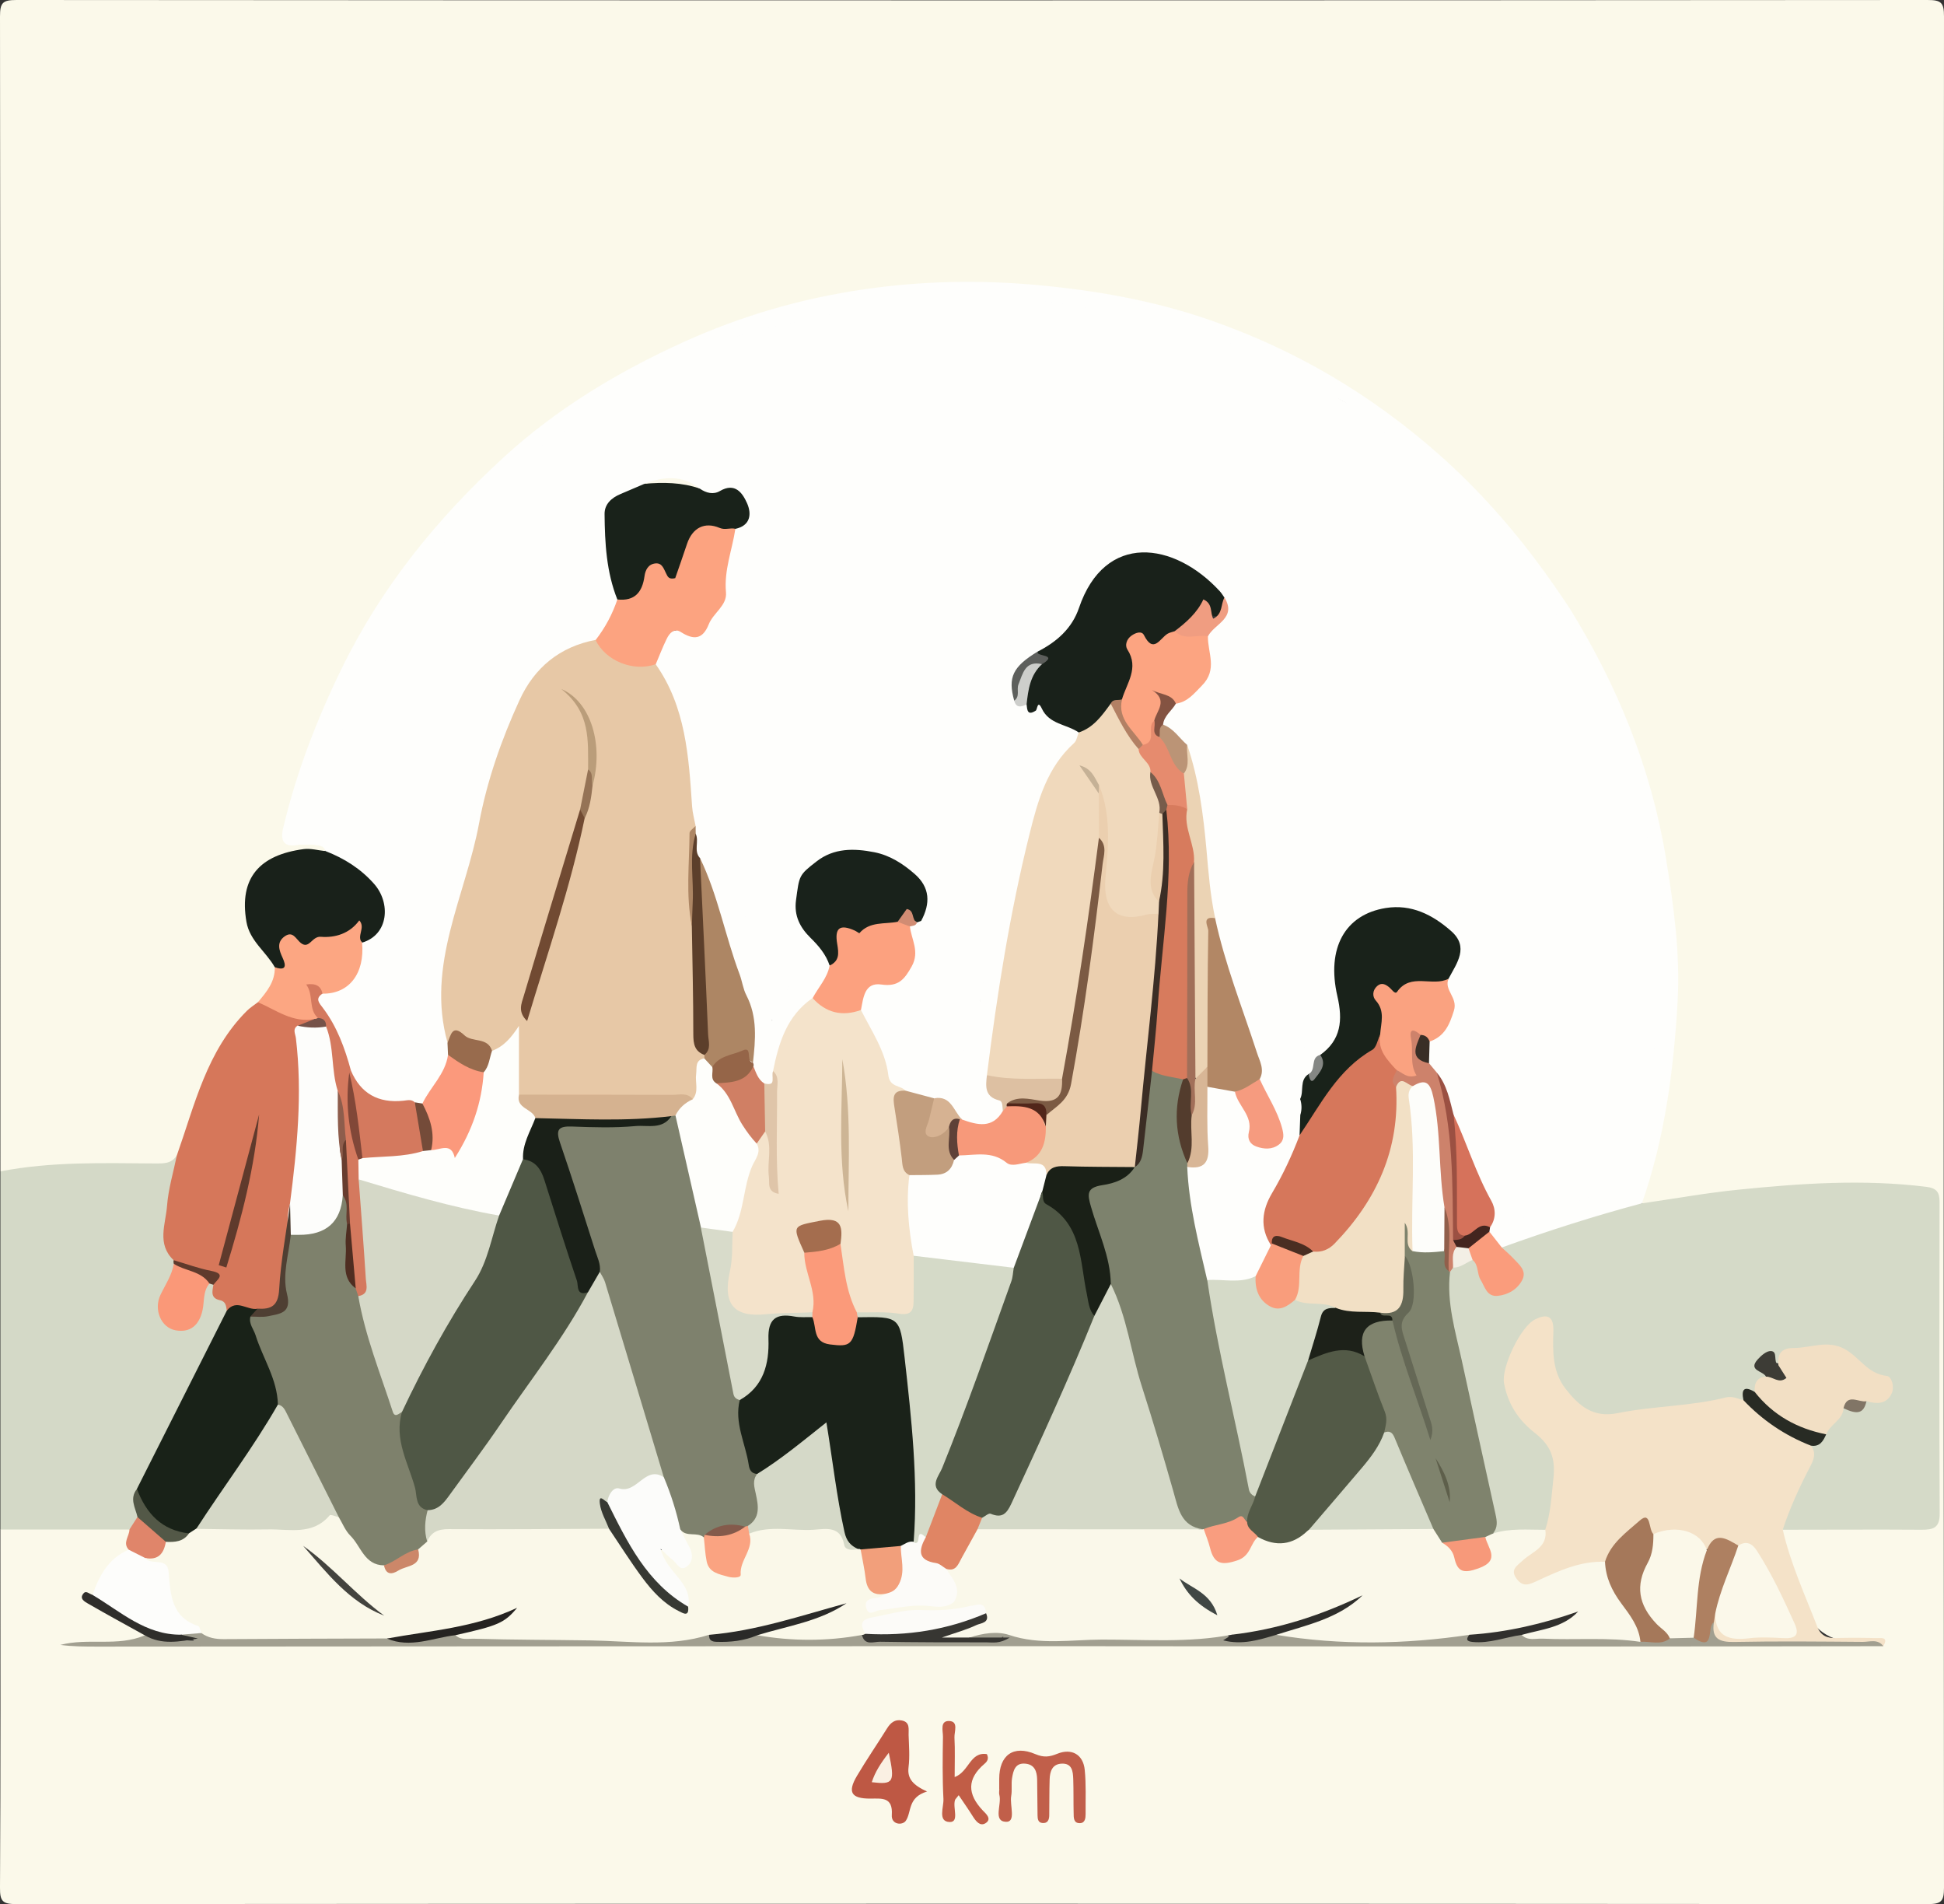 <?xml version="1.0" encoding="UTF-8"?><svg id="Lag_1" xmlns="http://www.w3.org/2000/svg" viewBox="0 0 289.2 283.2"><rect x="0" y="0" width="289.2" height="283.2" fill="#333333" stroke="none"/><defs><style>.cls-1{fill:#5e5f4b;}.cls-1,.cls-2,.cls-3,.cls-4,.cls-5,.cls-6,.cls-7,.cls-8,.cls-9,.cls-10,.cls-11,.cls-12,.cls-13,.cls-14,.cls-15,.cls-16,.cls-17,.cls-18,.cls-19,.cls-20,.cls-21,.cls-22,.cls-23,.cls-24,.cls-25,.cls-26,.cls-27,.cls-28,.cls-29,.cls-30,.cls-31,.cls-32,.cls-33,.cls-34,.cls-35,.cls-36,.cls-37,.cls-38,.cls-39,.cls-40,.cls-41,.cls-42,.cls-43,.cls-44,.cls-45,.cls-46,.cls-47,.cls-48,.cls-49,.cls-50,.cls-51,.cls-52,.cls-53,.cls-54,.cls-55,.cls-56,.cls-57,.cls-58,.cls-59,.cls-60,.cls-61,.cls-62,.cls-63,.cls-64,.cls-65,.cls-66,.cls-67,.cls-68,.cls-69,.cls-70,.cls-71,.cls-72,.cls-73,.cls-74,.cls-75,.cls-76,.cls-77,.cls-78,.cls-79,.cls-80,.cls-81,.cls-82,.cls-83,.cls-84,.cls-85,.cls-86,.cls-87,.cls-88,.cls-89,.cls-90,.cls-91,.cls-92,.cls-93,.cls-94,.cls-95,.cls-96,.cls-97,.cls-98,.cls-99,.cls-100,.cls-101,.cls-102,.cls-103,.cls-104,.cls-105,.cls-106,.cls-107,.cls-108,.cls-109,.cls-110,.cls-111,.cls-112,.cls-113,.cls-114,.cls-115,.cls-116,.cls-117,.cls-118,.cls-119,.cls-120,.cls-121,.cls-122,.cls-123,.cls-124,.cls-125,.cls-126,.cls-127,.cls-128,.cls-129,.cls-130,.cls-131,.cls-132,.cls-133,.cls-134{stroke-width:0px;}.cls-2{fill:#3d3c36;}.cls-3{fill:#cdcecb;}.cls-4{fill:#f69b7f;}.cls-5{fill:#d77b5d;}.cls-6{fill:#d18c73;}.cls-7{fill:#fca682;}.cls-8{fill:#a46d4e;}.cls-9{fill:#d5dac8;}.cls-10{fill:#51261a;}.cls-11{fill:#f3efe5;}.cls-12{fill:#5c3f2b;}.cls-13{fill:#7d826d;}.cls-14{fill:#fefefb;}.cls-15{fill:#7e816c;}.cls-16{fill:#19211a;}.cls-17{fill:#fa9878;}.cls-18{fill:#d8b696;}.cls-19{fill:#1a2018;}.cls-20{fill:#8e5d4c;}.cls-21{fill:#fcfcfa;}.cls-22{fill:#f0d9bc;}.cls-23{fill:#373632;}.cls-24{fill:#392e26;}.cls-25{fill:#31302d;}.cls-26{fill:#7b5a43;}.cls-27{fill:#656856;}.cls-28{fill:#19221b;}.cls-29{fill:#2f2e2b;}.cls-30{fill:#c29e7e;}.cls-31{fill:#e68b6e;}.cls-32{fill:#fbf8ea;}.cls-33{fill:#c15d46;}.cls-34{fill:#b28064;}.cls-35{fill:#dfc5a9;}.cls-36{fill:#535847;}.cls-37{fill:#d5b290;}.cls-38{fill:#858784;}.cls-39{fill:#b28765;}.cls-40{fill:#1a2017;}.cls-41{fill:#fcfbf8;}.cls-42{fill:#683d2f;}.cls-43{fill:#9b5042;}.cls-44{fill:#f29f7b;}.cls-45{fill:#956548;}.cls-46{fill:#be5844;}.cls-47{fill:#d6775b;}.cls-48{fill:#533c2d;}.cls-49{fill:#714a32;}.cls-50{fill:#fbf8e9;}.cls-51{fill:#845342;}.cls-52{fill:#d5d8c7;}.cls-53{fill:#c5b196;}.cls-54{fill:#fb9a7a;}.cls-55{fill:#ad8664;}.cls-56{fill:#4f3f33;}.cls-57{fill:#817566;}.cls-58{fill:#faa280;}.cls-59{fill:#fca17f;}.cls-60{fill:#1a2219;}.cls-61{fill:#5d5f5c;}.cls-62{fill:#d5dac9;}.cls-63{fill:#fca481;}.cls-64{fill:#d6b292;}.cls-65{fill:#d8dbca;}.cls-66{fill:#5e4138;}.cls-67{fill:#957356;}.cls-68{fill:#a16f59;}.cls-69{fill:#fbf9ea;}.cls-70{fill:#a19f90;}.cls-71{fill:#d6775a;}.cls-72{fill:#ebcfaf;}.cls-73{fill:#19221a;}.cls-74{fill:#f2dfc4;}.cls-75{fill:#bb9476;}.cls-76{fill:#cc8769;}.cls-77{fill:#744b39;}.cls-78{fill:#d5d9c8;}.cls-79{fill:#845a4b;}.cls-80{fill:#f4e3cb;}.cls-81{fill:#282b24;}.cls-82{fill:#a5785a;}.cls-83{fill:#ba9d7a;}.cls-84{fill:#f99d7c;}.cls-85{fill:#c15f4a;}.cls-86{fill:#7f836d;}.cls-87{fill:#814738;}.cls-88{fill:#5f3a2c;}.cls-89{fill:#ae8061;}.cls-90{fill:#fdfdfb;}.cls-91{fill:#f09d81;}.cls-92{fill:#765c4b;}.cls-93{fill:#fb997c;}.cls-94{fill:#f4e2c8;}.cls-95{fill:#cdb595;}.cls-96{fill:#e0856a;}.cls-97{fill:#4a2e22;}.cls-98{fill:#fdfdfa;}.cls-99{fill:#3b2d25;}.cls-100{fill:#2e2e2b;}.cls-101{fill:#4f5745;}.cls-102{fill:#252321;}.cls-103{fill:#373933;}.cls-104{fill:#f2e0c5;}.cls-105{fill:#765249;}.cls-106{fill:#d4795e;}.cls-107{fill:#2a2a28;}.cls-108{fill:#faf8e9;}.cls-109{fill:#d07f64;}.cls-110{fill:#43433e;}.cls-111{fill:#915f4b;}.cls-112{fill:#e7c8a6;}.cls-113{fill:#d6725b;}.cls-114{fill:#43251f;}.cls-115{fill:#192218;}.cls-116{fill:#d4d9c7;}.cls-117{fill:#f7997a;}.cls-118{fill:#cd826b;}.cls-119{fill:#ebd3b4;}.cls-120{fill:#404744;}.cls-121{fill:#535a47;}.cls-122{fill:#986b4d;}.cls-123{fill:#f99d7f;}.cls-124{fill:#e08564;}.cls-125{fill:#faf8ea;}.cls-126{fill:#ddc0a2;}.cls-127{fill:#faf0e3;}.cls-128{fill:#7e816d;}.cls-129{fill:#fca380;}.cls-130{fill:#1d2119;}.cls-131{fill:#fefefc;}.cls-132{fill:#faa381;}.cls-133{fill:#fa9c7c;}.cls-134{fill:#4f2d21;}</style></defs><path class="cls-69" d="M.06,174.22C.06,116.96.07,59.71,0,2.45,0,.4.4,0,2.45,0,97.22.07,191.98.07,286.75,0c2.05,0,2.45.4,2.45,2.45-.07,92.77-.07,185.53,0,278.3,0,2.05-.4,2.45-2.45,2.45-94.77-.07-189.53-.07-284.3,0-2.05,0-2.47-.4-2.45-2.45.1-17.75.06-35.51.06-53.27.61-.55,1.33-.89,2.14-.9,5.41-.06,10.83-.45,16.23.23,1.67.7,1.31,2.07,1.12,3.39-1.94,2.24-3.97,4.41-5.52,6.96-.53,1.48.85,1.54,1.57,1.98,1.66,1.01,3.54,1.63,5.09,2.84.73.57,1.82,1.24.24,2.14-3.16.54-6.33.4-9.49.12,88.25-.14,176.51-.58,264.7,0q-5.94-.04-8.05-5.75c-1-2.71-2.21-5.33-2.99-8.12-.34-1.24-.9-2.53.61-3.46,5.14-.94,10.32-.31,15.48-.43,6.75-.15,6.35.62,6.36-6.26.01-12.74.01-25.48,0-38.23,0-4.28-.47-4.82-4.76-4.94-10.77-.32-21.49.17-32.13,1.98-1.94.33-3.88.99-5.9.43-1.6-1.27-.55-2.77-.21-4.09,2.35-9.1,4.09-18.33,4.11-27.71.06-20.25-4.91-39.21-15.73-56.48-14.71-23.31-35.27-38.72-62.06-45.41-11.65-2.91-23.53-3.55-35.59-2.59-18.78,1.49-35.75,7.75-51.03,18.51-13.83,9.74-24.65,22.22-32.34,37.36-3.67,7.23-6.75,14.65-8.48,22.59-.25,1.16-1.33,2.85,1.09,3.21.78-.03,1.56,0,2.34.07.8.14,1.61.26,1.82,1.26-.92,1.24-2.31.88-3.54,1.01-7.28.78-10.13,7.05-5.94,13.13.72,1.05,1.71,1.92,2.12,3.19.58,2.54-.83,4.26-2.41,5.91-4.26,3.41-6.55,8.08-8.46,13.03-1.31,3.41-2.32,6.94-4.02,10.21-.93,1.12-2.23,1.27-3.53,1.29-6.87.08-13.75-.16-20.58.81-.81.11-1.59-.02-2.25-.56Z"/><path class="cls-116" d="M.06,174.22c7.56-1.47,15.21-1.23,22.84-1.18,1.31,0,2.61.12,3.41-1.22,1.26,1.37.37,2.82.1,4.2-.7,3.6-1.56,7.17-.29,10.81.11.28.18.57.23.87.15,1.66-.65,3.02-1.33,4.44-.99,2.09-.6,3.94,1.06,4.52,2.34.81,2.78-1.04,3.36-2.64.42-1.15.14-2.63,1.54-3.33.28-.04.55,0,.81.11.61,1.6,2.69,2.45,2.36,4.55-1.42,5.35-4.73,9.79-7.17,14.64-1.95,3.89-3.69,7.89-5.84,11.68-.98,1.31-.04,2.72-.21,4.07-.28.85-.44,1.8-1.66,1.75-6.4,0-12.81,0-19.21,0v-53.27Z"/><path class="cls-131" d="M46.75,125.64c-.8,0-1.6,0-2.4,0-.99-1.02-.67-2.21-.43-3.39.38-1.86,1.02-3.64,1.45-5.49.52-2.26,1.21-4.21,4.33-3.63,1.57.29,2.14-.71,1.34-2.26-2.69-5.21-1.03-9.72,4.71-12.26-2.61-2.09-1-3.81.36-5.66,4.48-6.06,8.88-12.17,13.31-18.27,1.29-1.78,2.58-2.11,3.93,0,.82,1.28,1.81.72,1.67-.37-.94-7.11,5.41-8.33,9.24-11.44,1.98-1.6,4.42-3.27,7.36-1.4.79.51,1.86-.15,1.71-1.01-.71-4.08,2.49-5.16,5.03-6.41,7.8-3.82,16.13-6.03,24.58-8.05,8.13-1.95,16.29-2.66,24.55-2.45,4.94.13,9.96.06,14.71,1.93,1.22.48,2.55.44,3.85.4,2.54-.08,4.97.29,7.17,1.66.34.21.7.44,1.09.47,5.11.34,9.64,2.26,13.91,4.96.16.1.4.09.56.2,7.97,5.54,17.49,8.62,24.28,16.14,3.77,4.17,8.36,7.66,11.78,12.19,2.51,3.32,5.08,6.61,7.43,10.05,3.91,5.73,6.95,12,8.94,18.52,2.75,9.04,6.06,17.99,5.89,27.81-.12,6.85.21,13.74-.24,20.58-.4,6.05-1.38,12.07-4.37,17.53-.34.63-.68,1.28-1.38,1.5-4.55,1.4-8.94,3.33-13.65,4.23-1.97.38-2.58-.92-3.18-2.4-2.03-5.07-3.83-10.22-5.77-15.32-.28-.75-.47-1.56-.95-2.19-2.28-2.98-1.85-5.71.66-8.28,1.1-1.98.68-4.04.33-6.09-.11-2.26-.03-4.53-.02-6.79.01-3.13-.88-4.48-3.86-5.52-1.31-.46-2.6-.93-3.85-1.53-2.52-.66-5.04-.67-7.55.03-3.32,1.37-5.34,4.05-7.06,7.02-1.22,2.1-.86,4.26-.12,6.36.98,2.74,1.55,5.29-.76,7.78-1.01,1.1-.47,2.89-.93,4.32-.36,1.13-.32,2.38-1.07,3.39-.51.66-1.03,1.3-2,1.21-2.58-1.79-2.18-4.6-2.45-7.17-.99-3.59,0-7.53-2.64-10.92-1.26-1.63-1.49-4.2-2.43-6.27-.53-1.17-.22-2.51.49-3.71,1.71-2.87,1.68-3.14-.93-4.93-.9-.62-1.56-1.36-1.5-2.4.21-3.39-.75-6.68-.62-10.08.13-3.29-2.18-6.02-2.92-9.16-.12-.27-.19-.56-.21-.85.21-1.3,1.11-2.04,2.19-2.6,3.52-1.82,3.76-2.4,2.5-6.12-.19-.57-.59-1.02-.95-1.5-1.01-1.41-1.35-2.75.36-3.91,2.93-2.04,2.7-7.04-.57-9.61-3.44-2.71-7.56-4.39-11.75-4.84-3.05-.33-6.17,1.55-8.15,4.2-1.55,2.07-3.8,3.68-4.09,6.69-.14,1.46-2.02,2.04-3.19,2.97-2.78,2.21-5.86,4.24-5.81,8.46.04,3.98,1.75,5.89,5.88,6.3,3.82,1.1,3.93,1.67.93,4.64-2.25,3.03-4.57,6.03-4.65,10.06-.02,1-.34,1.94-.5,2.91-.06.28-.15.54-.24.81-.74,1.56-.84,3.26-1.03,4.94-.05.3-.13.59-.23.88-.4,5.62-2.96,10.85-3.01,16.54,0,.87-.06,1.86-.61,2.58-1.59,2.1-1.4,4.42-1.06,6.81.4,2.8-.55,3.63-3.36,3.02-2.83-.62-5.22-1.9-6.31-4.78-.37-.98-1.23-1.22-1.94-1.71-1.04-.83-1.52-2.04-2.04-3.19-1.22-2.68-.64-3.58,2.42-3.94,2.24.8,3.66.4,3.47-2.37.26-1.93,2.13-3.01,2.53-4.87,1.55-7.52-.82-12.64-7.13-15.35-5.01-2.16-12.1.07-15,4.69-1.29,2.06-1,4.2-.31,6.32.7,2.18,1.73,4.23,2.59,6.35.55,1.67-.59,2.98-.93,4.46-.51,1.41-1.19,2.76-2.07,3.96-.82,1.12-1.66.91-2.25-.3-.13-.27-.24-.56-.25-.86-.23-7.99-5.14-14.5-6.99-21.98-.19-.77-.57-1.53-.58-2.32-.05-6.09-2.62-11.82-2.57-17.92.02-2.5-1.1-4.61-1.97-6.83-1.16-2.96-1-3.7,2.06-4.16,5.11-.77,4.52-5.1,5.72-8.31,1.39-3.72,1.37-7.82,3.51-11.39,1.6-2.66-1.05-6.1-4.76-6.19-4.07-.1-8.13-.66-12.21-.24-2.37.24-6.58,3.26-7.13,5.7-.61,2.69-1.15,5.42-.25,8.25,1.42,4.46.12,8.17-4.29,9.81-5.98,2.22-7.81,7.31-9.87,12.33-2.07,5.05-3.28,10.41-4.91,15.61-2.55,8.08-3.23,16.6-6.22,24.55-.67,1.77-.6,3.5.39,5.17.97,1.63.98,3.44.65,5.23-.64,3.4-5.01,5.37-8.02,3.67-1.13-.64-1.22-1.77-1.25-2.86-.05-1.9-.75-3.39-2.17-4.72-2.16-2.02-2.23-3.55.32-5,3.02-1.71,3.69-5.47,6.81-6.94.63-.3.49-1.09.06-1.57-1.38-1.52-1.15-3.29-.96-5.09.13-1.22-.11-2.39-.92-3.37-2.35-2.83-5.26-4.83-8.76-5.99-.95-.31-1.75-.21-2.53.36Z"/><path class="cls-9" d="M244.25,178.98c4.8-.69,9.58-1.56,14.4-2.04,9.29-.94,18.6-1.58,27.93-.42,1.58.2,1.96.84,1.96,2.28-.03,15.44-.05,30.88.02,46.32.01,2.15-.97,2.41-2.73,2.4-6.87-.05-13.75,0-20.62,0-.87-1.1-.04-2.04.29-3.03,1.04-3.18,3.22-5.93,3.61-9.36.54-.93,1.65-1.38,2.07-2.41.88-1.21,1.79-2.38,2.93-3.36,1.4-.16,2.86-.12,3.9-1.35.85-.38,2.14-.18,2.3-1.48.16-1.31-1.03-1.52-1.9-1.9-1.02-.44-1.81-1.15-2.61-1.89-2.49-2.27-7.34-2.63-10.17-.79-.32.21-.49.61-.75.9-1.51-.32-3.05-.67-1.9,1.81-.52.91-1.2,1.69-1.8,2.55-.86.38-1.5,1.12-2.39,1.45-5.63.69-11.24,1.47-16.86,2.19-5.89.75-10.29-2.2-11.43-8.07-.17-.88-.17-1.78-.28-2.67-.12-1.01.46-2.46-.94-2.81-1.08-.28-1.64.92-2.25,1.69-3.8,4.82-2.74,10.35,2.7,14.09,3.39,2.33,3.35,2.32,2.47,6.27-.41,1.84-.59,3.73-.87,5.6-.18,1.2-.41,2.37-1.62,3.02-2.48.55-4.98.77-7.51.31-1.34-5.16-2.13-10.44-3.23-15.66-1.27-6.01-3.13-11.88-4.06-17.97-.25-1.67-.45-3.34.03-5.01.17-.47.43-.88.78-1.23.99-.76,2.05-1.37,3.36-1.38,1.55.45,1.43,2.02,2.01,3.1.81,1.52,1.86,2.05,3.37,1.01,1.4-.97,1.26-2.04.25-3.28-.61-.76-2.04-1.2-1.28-2.65,6.2-3.26,12.87-5.11,19.69-6.49.4-.08.78.05,1.14.26Z"/><path class="cls-131" d="M118.57,142.5c-1.92-3.01-3.43-6.14-3.48-9.85-.01-1.06.1-1.88.72-2.75,5.91-8.15,16.89-9.41,23.25.74,2.21,3.52,1.19,6.68.45,10.07-1.38-.9-2.45-2.05-2.92-3.68.47-5.46-.4-7.05-4.84-8.85-4.68-1.9-9.36-.91-12.25,2.58-.96,1.17-.05,6.1,1.51,7.92,1.29,1.5,2.87,2.81,2.97,5.01-.15,2.06-1.45,3.54-2.57,5.11-3.4,2.79-4.91,6.55-5.61,10.75-.26,1.2-.26,2.67-2.2,2.11-1.3-.57-1.74-1.77-2.17-2.98-.1-.3-.17-.61-.21-.92.68-4.04-.43-7.8-1.73-11.56-2.1-6.06-3.54-12.35-6.05-18.27-.72-1.15-.65-2.45-.7-3.73-.02-.48-.05-.95-.21-1.41-.48-3.51-.86-7.03-1.14-10.57-.37-4.71-2.31-8.91-4.4-13.05.64-4.5,1.59-5.45,5.71-5.69,1.76-.1,4.16-3.44,4.38-6.06.26-3.15.5-6.31,2.08-9.16.97-.95,1.72-1.98.95-3.41-.76-1.4-2.04-1.38-3.38-1.17-1.11.17-2.18.02-3.15-.6-2.45-1.31-4.98-1.28-7.54-.42-5.45,2.35-5.96,3.33-5.08,9.22.36,2.43,1.05,4.8,1.34,7.25-.45,2.61-1.44,4.92-3.66,6.55-6.03,2.12-9.95,6.1-12.09,12.27-4.26,12.29-6.94,24.97-10.03,37.55-.82,3.36.72,6.27.8,9.41.04.63.02,1.25-.02,1.88-.42,3.12-2.16,5.48-4.35,7.58-.45.2-.93.27-1.42.27-.7-.03-1.39.06-2.08.12-5.72.49-6.01.29-7.85-5.21-1.15-3.14-2.2-6.32-4.2-9.08-.68-.93-.94-1.98.14-2.9,4.18-.73,5.64-3.67,6.05-7.47,3.91-3.93,3.54-7.06-1.06-10.37-1.4-1.01-3.39-1.27-4.13-3.13-.21-.94-1.02-.8-1.68-.95.52-1.72,1.67-1.63,3.06-1.16,3.77,1.28,6.8,3.64,9.35,6.6,1.21,1.4.93,3.26.57,4.88-.29,1.3-.36,2.11.84,3.07,1.83,1.46,1.5,2.66-.82,3.46-.8.28-1.78.61-1.85,1.32-.29,2.89-2.68,3.72-4.58,5.07-1.68,1.19-2.4,2.48-.04,3.78,2.14,1.18,2.62,3.14,2.43,5.36-.17,1.99.56,2.57,2.62,2.36,2.19-.23,4.54.08,4.99-2.8.32-2.01.65-4.06-1-5.92-1.22-1.38-.74-3.21-.12-4.83,1.83-4.83,3.17-9.86,3.76-14.91.52-4.47,2.13-8.59,3.21-12.81,1.7-6.69,4.1-13.29,7.17-19.58,1.87-3.84,5.65-4.96,9.04-6.58,1.2-.58,2.3-.66,1.62-2.36-.29-.74.14-1.36.68-1.85.76-.69,1.01-1.46.48-2.38-1.77-3.09-.96-6.37-.66-9.59.31-3.36,5.43-6.97,8.72-7.17,3.84-.23,7.62.36,11.45.15,2.38-.13,4.67,1.11,5.98,3.29,1.29,2.16.69,4.22-1.03,5.96-.41.42-1.22.74-1.07,1.33,1.32,5.07-2.94,8.98-2.77,13.94.08,2.41-3.17,2.81-5.18,3.16-2.19.38-2.47.93-1.44,2.76,2.4,4.29,1.63,9.33,2.93,13.71,1.6,5.37.97,11.03,3.4,16.34,1.77,3.86,2.93,8.04,4.89,11.95,1.27,2.56.45,5.99,1.5,9.6,1.01-2.04,1.76-3.56,2.51-5.07.84-1.27,2.4-2.34,1.2-4.19Z"/><path class="cls-94" d="M229.88,227.52c.81-2.46.93-5.03,1.21-7.58.34-3.04-.37-4.95-2.77-6.83-2.45-1.91-3.99-4.29-4.57-7.36-.44-2.34,2.44-8.43,4.61-9.51,1.89-.94,2.8-.43,2.73,1.77-.1,2.99-.16,6.01,1.81,8.54,1.94,2.49,4.06,4.38,7.74,3.63,5.32-1.08,10.82-1,16.12-2.34.95-.24,1.75.2,2.61.41,2.54.5,3.97,2.73,6.05,3.97,1.37.81,3.29.96,3.97,2.78.91,1.15.38,2.21-.19,3.3-1.55,2.98-2.94,6.02-3.99,9.21,1.15,5.02,3.3,9.69,5.15,14.46.51,1.31,1.48,1.71,2.81,1.66,1.98-.06,3.97-.05,5.95.01.61.02,1.91-.28,1.05,1.18-5-.69-10.03-.14-15.05-.29-2.66-.08-5.34-.11-8,.02-2.01.1-3-.62-2.91-2.67-.02-.51.09-1,.32-1.45.66-.89,1.3-.5,1.51.25.55,2.01,1.99,2.15,3.69,2.13,7.38-.09,7.63.8,3.98-6.23-1.24-2.38-1.83-5.38-5-6.26-1.72-.93-3.39-.28-5.06.18-2.08-2.23-4.79-2.26-7.54-2.13-1.37-1.05-2.48-1.39-3.74.39-.99,1.4-2.21,2.73-3.65,3.78-3.31,1.08-6.75,1.76-9.9,3.33-1.41.71-2.73.66-3.72-.7-1.06-1.46-.39-2.66.81-3.62,1.49-1.19,2.78-2.56,3.95-4.06Z"/><path class="cls-131" d="M231.69,91.63c-2.02-2.45-4.32-4.65-5.78-7.58-.78-1.56-2.08-2.9-3.32-4.17-5.5-5.62-10.83-11.49-17.3-15.99-3.19-2.22-5.87-5.92-10.59-5.28-.31.04-.8-.27-1.01-.56-2.49-3.47-6.64-4.38-9.95-6.58-1.53-1.02-3.25-1.31-4.96-1.84-6.55-2.03-13.32-3.19-20.01-4.34-6.89-1.18-13.99-1.12-21.08-.77-6.02.29-11.77,1.7-17.51,2.99-4.68,1.06-9.62,1.73-13.92,4-3.5,1.84-7.47,2.65-10.65,5.15-1.15.9-2.21,1.3-1.2,3.2.86,1.62-1.53,3.92-2.76,2.83-3.66-3.21-5.72.52-8.17,1.7-1.7.82-3.19,2.3-4.92,3.3-1.81,1.05-3.18,2.39-2.51,4.82.2.74.04,1.59.02,2.38-.02,1.05-.67,1.67-1.6,1.92-1.16.31-1.58-.59-1.89-1.44-.23-.62-.03-1.52-1.02-1.56-.82-.03-1.01.73-1.47,1.25-2.24,2.57-3.66,5.68-6.03,8.25-2.62,2.84-4.32,6.58-6.87,9.62-.44.53-.72,1.2-1.19,1.7-.99,1.09-2.35,2.14.46,2.57.6.09,1.02.67.81,1.37-.25.8-.74,1.25-1.67,1.46-4.69,1.04-6.57,6.61-3.54,10.41.71.89.91,1.78.27,2.73-.76,1.13-1.88,1.61-3.1.9-1.55-.91-2.3-.14-2.56,1.18-.69,3.49-2.37,6.76-2.31,10.41-2.15.4-2.69-.6-2.23-2.53,1.96-8.23,4.96-16.03,8.68-23.66,5.94-12.19,14.28-22.43,24.16-31.49,7.9-7.23,16.99-12.69,26.75-17.12,8.66-3.93,17.72-6.53,27.04-7.86,8.32-1.19,16.75-1.39,25.23-.63,8.86.79,17.5,2.3,25.88,5.19,12.73,4.39,24.08,11.08,34.23,20.06,7.6,6.73,13.87,14.42,19.38,22.83-.39.71-.65,1.62-1.79,1.2Z"/><path class="cls-71" d="M33.74,194.95c-.1-.68-.13-1.39-1.02-1.57-1.42-.29-1.15-1.31-.97-2.29-.16-1.43-1.4-1.43-2.36-1.79-1.27-.47-2.65-.72-3.56-1.87-2.55-2.41-1.18-5.38-.98-8.08.19-2.53.95-5.01,1.46-7.51,2.67-7.56,4.45-15.55,10.42-21.5.49-.48,1.09-.86,1.64-1.28.53-.37,1.2-.5,1.68-.15,1.99,1.44,4.43,1.53,6.61,2.37.6,1.45-1.4,1.44-1.41,2.55.05,6.93.19,13.85-.52,20.75-.16,1.57-.1,3.17-.72,4.66-1.16,4.28-1.02,8.73-1.76,13.07-.34,1.99-1.06,3.09-3.13,3.09-1.8-.09-3.61-.07-5.39-.44Z"/><path class="cls-131" d="M231.69,91.63c.6-.4,1.19-.8,1.79-1.2,7.13,11.51,12.17,23.82,14.36,37.23,1.15,7.05,2.13,14.16,1.73,21.29-.58,10.19-1.9,20.31-5.31,30.02-7.04,1.88-13.98,4.09-20.83,6.57-1.42-.17-1.86-1.26-2.27-2.4-.05-.29-.06-.59-.03-.88.33-1.84-.03-3.55-.89-5.2-1.85-3.54-3.15-7.32-4.6-11.02-.62-2.03-1.17-4.08-2.46-5.82-.53-.73-1.06-1.45-1.28-2.34-.18-.91-.15-1.81.19-2.69,3.49-2.52,3.59-6.04,2.92-9.81.21-.98.58-1.89.97-2.8.54-1.23.18-2.31-.59-3.32-2.2-2.86-7.71-4.22-11.1-2.72-3.76,1.66-5.57,5.21-4.84,9.5.23,1.37.58,2.71.7,4.1.25,2.85-.4,5.32-2.88,7.05-1.36.67-1.26,2.3-2.13,3.29-.7,1-.53,2.55-1.93,3.12-.7-.27-.88-.71-.41-1.34.4-1.72,1.01-3.43,1.13-5.17.11-1.65.2-3.04,1.74-4.1,1.01-.69.84-1.94.52-3.02-.28-.95-.64-1.87-.95-2.81-1.39-4.28.03-9.22,3.75-11.8,1.25-.87,2.3-2.24,3.99-2.42,2.79-.48,5.59-.48,8.38,0,1.08.48,2.13.99,3.31,1.28,3.73.92,4.87,3.12,4.69,6.97-.1,2.02-.03,4.08-.23,6.11.46,2.19.46,4.39,0,6.58-2.73,2.49-2.59,4.65-.6,7.97,1.47,2.47,2.57,5.59,3.25,8.75.71,3.32,2.77,6.45,3.81,9.84.34,1.12,1.22.57,1.99.44,4.57-.72,8.58-3.38,13.21-3.88.56-.06.79-.53.99-1,2.83-6.67,4.09-13.61,4.37-20.87.29-7.44.4-14.9-.28-22.26-.45-4.87-.12-10.19-3.45-14.53-.56-.73-.68-1.85-.86-2.82-1.38-7.8-4.88-14.72-8.85-21.45-.45-.75-.69-1.63-1.02-2.44Z"/><path class="cls-70" d="M254.97,241.29c-.39,2.46.82,2.97,3.07,2.92,6.37-.13,12.74-.06,19.1-.01,1.02,0,2.22-.48,3.04.64-16.15.02-32.3.05-48.46.05-30.71,0-61.42-.06-92.13-.05-41.67,0-83.35.04-125.02.06-1.86,0-3.72,0-5.59-.25,4.13-1.09,8.49.3,12.53-1.41,2.58-.55,4.89.84,7.33.77-.1-.7-2.48.8-1.64-1.25.97-.62,2.03-.52,3.09-.44,6.44.7,12.89.18,19.33.34,2.48.06,4.96-.16,7.43.24,3.66,1.39,7.24-.19,10.85-.37,2.47.57,4.96.25,7.43.13,5.98-.31,11.9.74,17.86.63,3.87-.07,7.75.18,11.57-.68,2.7,1.52,5.42.5,8.14.03,5.08.44,10.17-.22,15.25.09.65.21,1.25.64,1.97.63,6.14-.04,12.27.02,18.39.6.29.03.58-.02.66-.39.39-.1-.32-.22-.05.07-1.61.57-3.24.39-4.87.09.61-2.22,2.5-1.58,3.91-1.56,2.97.05,5.88.62,8.89.64,8.26.06,16.51-.12,24.77-.41.3-.01.59.1.87.19-.12,2.06,1.25.75,1.98.85,1.9.27,3.52-1.19,5.44-.89,8.43.99,16.86,1.16,25.3.15.79-.1,1.58-.23,2.37-.11,1.64.96,3.33.99,5.15.46,1.22-.36,2.49-.74,3.82-.47,3.06.53,6.13.05,9.2.09,2.68.04,5.34.11,7.97.7,1.47-.1,2.95.1,4.4-.31,1.08-.23,2.16-.25,3.24-.07,1.96,1.12,1.98-1.71,3.4-1.69Z"/><path class="cls-16" d="M48.44,126.59c2.79,1.08,5.25,2.64,7.23,4.89,2.47,2.81,2.17,7.54-1.8,8.72-.84-1.01-1.44-1.52-3.09-.8-2.05.9-4.34,1.81-6.82,1.17-1.77-.46-1.25.95-1.23,1.85.02,1.31-.08,2.44-1.85,1.44-1.3-2.31-3.73-3.92-4.22-6.76-1.13-6.57,2-9.95,8.51-10.81,1.05-.14,2.17.19,3.26.3Z"/><path class="cls-7" d="M40.88,143.86c1.63.55,1.75-.14,1.16-1.41-.53-1.14-.93-2.31.32-3.19,1.22-.86,1.66.41,2.39.99,1.27,1,1.64-1.03,2.97-.92,2.12.17,4.29-.46,5.73-2.44.99,1.09-.47,2.34.42,3.32.41,4.6-1.95,7.64-5.9,7.58-1.47-.72-1.01.59-1.15,1.14-.23.9.9,1.48.66,2.43-.18.23-.41.31-.69.21-3.24.61-5.71-1.35-8.42-2.51,1.28-1.52,2.56-3.03,2.51-5.19Z"/><path class="cls-90" d="M29.97,242.88c-1.01.08-2.02.17-3.04.25-.08.06-.15.15-.24.17-3.06.69-11.33-3.21-12.93-6.09,1.01-2.87,2.38-5.46,5.39-6.72,1.13-.61,1.96.28,2.9.58,2.33.49,3.68,1.51,3.98,4.26.22,2.07.9,4.47,3.29,5.61.7.33,1.27,1.01.65,1.93Z"/><path class="cls-46" d="M137.93,266.45c-2.95.88-2.28,3.06-3.18,4.36-.5.72-2.18.59-2.08-.86.18-2.7-1.46-2.45-3.21-2.44-2.83,0-3.41-.95-1.98-3.37,1.42-2.4,3-4.7,4.48-7.07.52-.83,1.17-1.39,2.2-1.18,1.27.25.98,1.32,1.01,2.17.05,1.59.19,3.21-.01,4.78-.22,1.73.71,2.69,2.79,3.63Z"/><path class="cls-85" d="M148.65,266.08c0-.5,0-1,0-1.49-.01-3.52,2.09-5.1,5.37-3.7,1.28.54,2.1.42,3.27-.05,2.15-.87,3.86.12,4.08,2.4.22,2.17.11,4.38.13,6.56,0,.6-.07,1.33-.82,1.36-1,.04-.95-.84-.96-1.51-.04-1.69,0-3.39-.06-5.08-.04-1.13-.18-2.33-1.72-2.26-1.4.06-1.75,1.15-1.79,2.32-.06,1.79-.03,3.58-.06,5.38-.01.63-.22,1.21-1.02,1.13-.65-.06-.71-.62-.72-1.11-.04-1.79-.02-3.58-.06-5.38-.03-1.19-.38-2.22-1.77-2.34-1.51-.14-1.78,1.06-1.96,2.14-.15.87.03,1.8-.13,2.68-.24,1.36.77,3.9-.78,3.83-1.97-.08-.6-2.59-.98-3.99-.08-.28-.01-.59-.01-.89Z"/><path class="cls-33" d="M142.04,264.3c2.14-.81,2.26-3.79,4.77-3.41.36.71,0,1.15-.34,1.43-2.64,2.25-2.58,4.52-.25,6.97.41.43,1.41,1.24.39,1.88-.8.5-1.41-.27-1.87-.99-.65-1.05-1.37-2.06-2.12-3.18-.35.46-.5.58-.55.73-.36,1.12.68,3.3-.79,3.26-1.82-.05-.86-2.23-.93-3.44-.16-3.07-.12-6.15-.07-9.23.01-.88-.49-2.42.95-2.35,1.4.07.72,1.58.76,2.45.1,1.86.03,3.74.03,5.87Z"/><path class="cls-96" d="M21.63,231.74c-.83-.42-1.65-.83-2.48-1.25-.95-1.04.1-2,.11-3.01.4-.62.79-1.24,1.19-1.86,2.36.4,3.76,1.91,4.64,4.02-.22,2.25-1.54,2.68-3.47,2.09Z"/><path class="cls-29" d="M13.76,237.21c4.17,2.47,7.88,5.97,13.18,5.92.83.19,1.66.38,2.5.57-2.69.45-5.37,1.01-7.92-.49-2.81-1.56-5.64-3.09-8.42-4.7-.51-.3-1.37-.75-.65-1.55.38-.43.87.14,1.32.24Z"/><path class="cls-115" d="M33.74,194.95c1.41-1.85,3.06,0,4.57-.3.37.66-.31,1.23-.13,1.88.87,2.72,2.05,5.31,3,7.99.49,1.39,1.06,2.76.8,4.29-2.56,5.53-6.36,10.27-9.7,15.31-.82,1.24-1.67,2.47-2.59,3.64-.44.46-.97.78-1.59.94-4.28-.15-7.67-3.32-7.74-7.24,4.46-8.83,8.91-17.67,13.37-26.5Z"/><path class="cls-17" d="M31.16,190.9c-.98,1.15-.74,2.65-1.03,3.97-.5,2.27-1.86,3.37-4,2.99-2.2-.39-3.29-3.11-2.26-5.27.73-1.52,1.7-2.92,1.99-4.63,2,.55,4.47.27,5.3,2.93Z"/><path class="cls-36" d="M20.37,221.45c1.37,3.65,3.69,6.17,7.78,6.62-.49,2.23-1.84,2.12-3.45,1.27-1.41-1.23-2.83-2.47-4.24-3.7-.32-1.39-1.24-2.76-.09-4.18Z"/><path class="cls-88" d="M31.16,190.9c-1.26-1.89-3.61-1.83-5.3-2.93-.06-.18-.07-.36-.02-.54,1.86.54,3.68,1.22,5.57,1.59,2.31.45.9,1.28.34,2.07-.2-.06-.39-.12-.59-.19Z"/><path class="cls-131" d="M137.06,136.96c.49,1.46,2.4,2,2.46,3.75.45,2.22-2.35,2.82-2.39,4.79-.44,1.9-.53,4.24-3.59,2.99-3.46.12-3.57.33-1.9,3.42.46.84.87,1.71,1.3,2.57,1.78,1.49,1.85,4.41,4.43,5.26.35.11.66.42,1.02.6,4.47,2.23,5.52,1.57,5.34-3.27-.07-1.96-.23-3.91,1.24-5.65.73-.86.91-2.34.73-3.43-.31-1.88.14-3.55.68-5.25,1.13-3.59,1.28-7.36,2.12-11,.46-1.78.48-3.66,1.2-5.39.5-4.16,1.99-7.99,3.81-11.74.41-.84.82-1.53,1.58-2.02.66-.83,1.32-1.66,2.15-2.71-1-.32-1.88-.6-2.75-.88-2.97-.23-5.19-2.05-6.06-4.51-.97-2.74-.27-5.7,2.05-7.94,1.15-1.1,2.22-2.27,3.58-3.14,2.1-1.33,3.89-2.59,4.28-5.58.4-3.09,7.94-9,10.91-8.57,3.65.52,7.21,1.71,10.54,3.64,2.76,1.6,4.18,3.63,4.8,6.68.47,2.31-.02,3.87-1.98,5.05-1.8,1-.95,1.99,0,2.99.49.9.48,1.9.64,2.88.6,3.59.58,3.5-2.73,5.05-1.07.5-2.33,1.22-2.11,2.85,1.07,4.08,3.77,7.65,3.35,12.21-.25,2.73.84,5.47.54,8.27-.12,1.13.65,1.4,1.53,1.82,2.32,1.11,2.82,2.69,1.12,4.41-1.84,1.86-1.05,3.7-.31,5.38.56,1.26,1.38,2.33,1.3,3.83-.05.92.42,1.76,1.14,2.34,1.32,1.06,1.59,2.3,1.28,3.96-.38,2.03,1.08,3.73,1.41,5.66,0,2.54.08,5.07,1.8,7.18.97.66,1.77,1.48,2.27,2.56.31.86.28,1.73.14,2.62-.48,3.13-2.15,5.78-3.65,8.46-1.46,2.6-1.98,5.18-.9,8-.19,2.18-1.18,3.94-2.76,5.41-2.32,1.1-4.69,1.02-7.08.26-.8-.51-1.2-1.3-1.4-2.18-.95-4.23-1.81-8.48-2.42-12.78-.14-.96-.27-2,.75-2.66,1.86-.33,2.08-1.69,2.17-3.26.16-2.71-.52-5.49.62-8.13,1.38-1.08,2.77-.4,4.16-.01,1.92,1.62,2.78,3.83,3.19,6.21.23,1.36.82,2.05,2.18,1.68,1.39-.37,1.05-1.47.81-2.45-.58-2.44-2.54-4.3-2.91-6.83-.59-5.81-3.55-10.92-4.92-16.5-.61-2.5-1.59-4.9-1.88-7.49-1.88-5.51-.93-11.41-2.34-16.99-.62-2.48-.62-5.09-1.57-7.5-.75-1.64-2.3-2.63-3.3-4.06-.37-1.6.78-2.43,1.71-3.37,1.98-.98,3.35-2.51,4.53-4.4,1.17-1.87-.56-3.64.18-5.4.29-.85.79-1.59,1.48-2.14,1.28-1.03,1.5-2.2.62-3.58-1.73-2.44-4.2-3.92-6.81-5.15-4.25-2.01-8.73-.59-11.4,3.47-.82,1.24-1.47,2.59-2.07,3.95-1.25,2.86-3.29,4.91-6.05,6.3-2.34,1.38-4.38,2.92-3.44,6.13.24.66.75.92,1.43.91,1.42-.48,2.53-.34,3.48,1.09,1.11,1.67,3.91,1.55,4.44,3.96-.02.41-.06.84-.33,1.13-6.1,6.75-7.01,15.43-8.75,23.77-1.74,8.38-2.94,16.86-4.15,25.32-.07,1.21.23,2.27,1.17,3.12.78.7,1.05,1.59.78,2.62-1.8,2.5-2.92,2.81-6.45,1.8-1.55-.96-2.12-3.19-4.31-3.33-1.44-.36-2.93-.55-4.31-1.14-1.93-.46-3.01-1.67-3.35-3.63-.55-3.15-2.67-5.68-3.57-8.7.2-3.58.94-4.44,4.2-4.88,2.24-.3,3.57-1.95,3.49-4.37-.03-1.09-.55-2.13-.31-3.25.2-.62.69-.92,1.25-1.14.29-.07.58-.05.85.07Z"/><path class="cls-131" d="M182.61,94.62c2.72-3.56,1.52-8.17-2.25-10.81-2.69-1.88-5.73-2.49-8.65-3.51-3.24-1.14-7.96.81-9.83,3.73-1.36,2.11-3.52,3.74-3.7,6.58-.04.58-1.01,1.15-1.62,1.63-1.18.91-2.45,1.69-3.62,2.61-2.77,2.18-5.05,4.76-4.38,8.57.56,3.15,3.28,4.42,5.92,5.59-6.39.11-8.02-6.4-5.82-10.59,1.3-2.48,3.34-4.45,5.81-5.85,1.73-.97,2.56-2.22,3.18-4.27.87-2.92,3.31-5.13,5.74-7.09,5.48-4.43,10.62-1.57,15.76.74,3.62,1.63,5.89,4.3,6.11,8.42.11,2.03-.28,3.77-2.65,4.27Z"/><path class="cls-131" d="M189.79,156.26c-1.29-1.95-2.02-4.04-1.81-6.42.06-.69.07-1.42-.43-1.99-2.48-2.84-2.68-6.59-3.98-9.9-.51-1.29-.25-2.11.8-3.1,1.63-1.54,1.39-3.02-.93-3.67-.89-.25-1.51-.58-1.41-1.56.31-3-.65-5.9-.61-8.87.03-2.5-.08-4.77-1.81-6.98-1.02-1.31-.84-3.56-1.19-5.38.24.17.66.3.7.51.69,3.64,3.61,6.58,2.98,10.72-.44,2.9.85,5.86.53,8.85-.11,1,.65,1.25,1.39,1.64,2.78,1.45,3.24,3.32,1.25,5.6-.67.77-1.12,1.56-.83,2.36,1.04,2.85,1.57,5.96,3.37,8.45.88,1.21,1.63,2.17,1.1,3.7-.74,2.15,1.31,3.92.87,6.05Z"/><path class="cls-131" d="M148.49,131.72c-.07,3.68-1.31,7.2-1.64,10.78-.58,6.24-3.52,12.17-2.44,18.6.19,1.1-.41,1.11-1.19,1.07-4.77-.28-8.85-3.32-10.29-7.71,1,.17,2.05.36,2.32,1.53.85,3.69,3.98,4.21,6.9,4.95,1.16.29,1.73-.5,1.44-1.58-.83-3.09.51-5.83.92-8.73.71-4.97,2.49-9.7,2.8-14.71.09-1.48.37-2.92,1.19-4.2Z"/><path class="cls-131" d="M178.42,108.38c-2.07-2.25,1.32-3.18,1.49-3.19,3.97-.23,3.52-2.56,2.75-5.21-.21-.73-.05-1.58-.05-2.37,1.65,1.48,1.34,3.62,1.67,5.47.27,1.49-.91,2.62-2.45,2.81-1.67.21-2.61,1.21-3.41,2.49Z"/><path class="cls-131" d="M155.08,112.57c-1.66,3.61-3.98,6.94-4.28,11.1-.07.92-.32,1.95-1.1,2.67-.76-4.84,2.31-8.55,3.75-12.73.25-.74.9-.99,1.63-1.03Z"/><path class="cls-131" d="M211.34,132.92h-8.38c2.79-.97,5.59-.97,8.38,0Z"/><path class="cls-131" d="M133.53,148.48c2.49.56,2.89-1.4,3.59-2.99-.08,3.7-.56,4.1-3.59,2.99Z"/><path class="cls-131" d="M219.12,153.87v-6.58c.97,2.19.97,4.39,0,6.58Z"/><path class="cls-131" d="M193.44,165.84c-1.01-.5-1.78-1.17-1.85-2.39.4-.4.8-.8,1.2-1.2.02.5.15.95.64,1.2.67.79.66,1.59.02,2.39Z"/><path class="cls-131" d="M118.57,142.5c1.96,2.07.21,3.08-1.2,4.19.18-1.46,1.69-2.54,1.2-4.19Z"/><path class="cls-131" d="M149.69,126.34c0,1.89-.45,3.67-1.2,5.39-.02-1.89-.12-3.79,1.2-5.39Z"/><path class="cls-125" d="M183.26,243.13c-6.38,1.23-12.87.72-19.28.73-4.56,0-9.25.86-13.86-.69-1.73-.58-3.94-.27-5.87.39-1.38.79-2.74.21-4.64.34,1.85-2.47,4.76-1.84,6.1-3.79-.13-1.08-1.08-.62-1.64-.86-.79-.22-1.63-.27-2.28-.86-.14-1.77-1.29-3.34-1.06-5.19,1.19-1.07,1.96-2.43,2.65-3.84.61-1.26,1.35-2.41,2.91-2.67,10.5-.34,20.99-.35,31.48,0,.32.02.63.1.93.21,1.1.49,1.45,1.54,1.91,2.54,1.18,2.55,2.82,2.74,4.63.49.62-.77.95-1.79,2.19-1.74,3.16,2.21,5.55.11,8.04-1.44,5.68-.4,11.36-.38,17.03-.03,1.04.2,1.69.93,2.27,1.73.69.94,1.69,1.65,2.19,2.75.49,1.08,1.09,1.86,2.48,1.29,1.25-.51,1.56-1.37,1.21-2.59-.14-.47-.16-.97-.01-1.45.36-.58.82-.83,1.45-.37,2.56-.82,5.19-.54,7.8-.55.4,2.58-1.93,3.26-3.3,4.51-.95.88-2.01,1.44-.92,2.84.95,1.22,1.83.79,3.09.21,3.16-1.46,6.38-2.96,10.03-2.8,1.52,3.15,3.37,6.11,5.17,9.1.48.79,1.36,1.84.1,2.81-4.84-.73-9.71-.25-14.57-.48-1.05-.05-2.21.36-3.11-.55,1.72-1.53,4.17-1.09,5.61-2.12-3,1.3-6.7,1.59-10.25,2.52-.99.26-2.19.38-3.15-.42-9.58,1.42-19.16,1.59-28.73,0,.82-1.46,2.43-1.17,3.68-1.62,2.34-.83,4.65-1.7,5.88-2.35-3.29,1.96-8.12,2.73-12.73,4.17-1.14.36-2.33.6-3.42-.23Z"/><path class="cls-86" d="M214.54,229.45c-.43-.68-.87-1.36-1.3-2.04-2.94-2.63-3.44-6.55-5.14-9.84-.81-1.56-1.11-3.38-2.45-4.66-.53-4.04-2.24-7.71-3.52-11.52-.62-1.63-1.8-3.43-.42-4.96,1.39-1.54,3.41-1.02,5.23-.5,2.59,5.28,3.84,11.02,5.75,16.54-1.34-4.51-2.82-8.98-4.34-13.44-.49-1.45-.5-2.62.28-4.18,1.31-2.61,1.12-5.54-.19-8.27-.43-1.23-.46-2.48-.2-3.74.11-.56.25-1.24.92-1.33.77-.11.89.63,1.06,1.15.23.73.17,1.56.82,2.12,1.11.86,2.61.35,3.76,1.04,1.01.77.86,1.87.83,2.93.03.15.05.3.08.45-.53,4.54.81,8.84,1.76,13.18,1.66,7.63,3.33,15.26,5.02,22.88.23,1.02.34,1.95-.39,2.81-.38.18-.75.35-1.13.53-1.92,1.88-4.14,1.59-6.42.86Z"/><path class="cls-74" d="M264.55,203.03c-.09-1.61.33-2.54,2.29-2.54,2.51,0,4.98-1.23,7.53.12,2.21,1.17,3.45,3.74,6.32,4.03.71.07,1.18,1.61.74,2.58-.77,1.67-2.24,1.62-3.76,1.18-.96.94-2.32.55-3.41,1.03-.11,1.79-2.02,2.4-2.58,3.89-3.93.73-10.08-2.92-10.64-6.32-.08-1.23.27-2.15,1.69-2.26.67-.51,1.67-.67,1.83-1.72Z"/><path class="cls-118" d="M212.59,158.14c.39.46.77.93,1.16,1.39,3.39,7.67,3.34,15.81,3.25,23.95-.01.66.18,1.31.16,1.97-.1,1.1-.2,2.2-.99,3.08-.16.22-.32.44-.47.66,0,0-.16-.13-.16-.13-.81-2.91-.59-5.97-1.29-8.89-.81-1.86-.85-3.83-.77-5.79.13-3.27-.43-6.47-.95-9.66-.18-1.12-.19-2.46-1.81-2.64-1.15-.23-2.3-.46-3.5-.37-.89-.98-.56-1.81.32-2.57,1.49-.06,2.05-.78,1.83-2.29-.14-.96-.46-2.01-.12-2.93.53-1.43,1.45-1.41,2.39-.27.31,1.5-.62,3.26.95,4.5Z"/><path class="cls-133" d="M221.57,183.19c.62.79,1.23,1.57,1.85,2.36.57.53,1.17,1.03,1.7,1.6.85.92,2.08,1.83,1.32,3.26-.72,1.36-2.06,2.15-3.59,2.32-1.67.19-1.94-1.33-2.59-2.39-.57-.93-.26-2.18-1.19-2.95-.82-.37-1.12-1.03-1.01-1.89.67-1.53,1.65-2.59,3.51-2.31Z"/><path class="cls-81" d="M261.03,207.01c2.73,3.48,6.35,5.47,10.64,6.32-.43,1-.95,1.9-2.28,1.68-3.85-1.5-7.18-3.76-10.02-6.75-.36-1.64.11-2.17,1.66-1.24Z"/><path class="cls-2" d="M264.55,203.03c.4.63.79,1.26,1.21,1.91-1.13.95-2.04-.23-3.04-.19-.42-.87-2.75-.88-1.22-2.58.5-.56,1.3-1.25,1.93-1.23,1.13.05.29,1.6,1.12,2.09Z"/><path class="cls-11" d="M218.46,185.66c.2.58.41,1.15.61,1.73-.96.4-1.78,1.16-2.91,1.15.05-1.05-.29-2.16.53-3.08.65-.44,1.24-.37,1.77.21Z"/><path class="cls-57" d="M274.25,209.44c.55-2.28,2.24-.82,3.41-1.03-.38,1.78-1.31,2.06-3.41,1.03Z"/><path class="cls-112" d="M97.54,98.79c4.49,6.37,4.92,13.77,5.42,21.16.07.97.34,1.93.52,2.89-.78,5-.29,9.98.22,14.95.38,4.57.15,9.15.26,13.72.04,1.69-.04,3.4.98,4.89.14.33.18.68.15,1.03-.59,1.17-.46,2.47-.63,3.71-.16,1.15-.18,2.42-1.76,2.64-6.97.11-13.93.06-20.9.06-1.29,0-2.59.05-3.84-.36-1.49-.61-1.43-1.97-1.51-3.25-.11-1.75.1-3.52-.1-5.37-.95.85-1.76,1.73-3.08,1.64-1.89-1.03-4.22-1.24-5.71-3.01.04-.07-.98,1.59-.98,1.59-3.24-11.55,2.69-21.84,4.69-32.63,1.17-6.28,3.32-12.44,6.01-18.3,2.22-4.86,6-7.97,11.34-8.98,2.53,2.3,5.55,3.4,8.93,3.6Z"/><path class="cls-80" d="M128.08,150.22c1.58,3.14,3.65,6.13,4.07,9.68.22,1.88,1.83,1.47,2.58,2.33-1.42,3.88.35,7.59.61,11.38.03.48.3.94.38,1.44.44,3.99.34,8.03.99,12,.26,2.15.29,4.31.04,6.46-.21,1.78-1.08,2.94-3.12,2.64-1.94-.29-3.93.09-5.86-.33-1.87-.75-2.07-2.53-2.46-4.13-.49-2.02-1.02-4.04-1.01-6.14-.15-3.21-.67-3.68-3.35-2.88-3.13.94-.27,2.67-.49,4,.34,1.94,1.11,3.78,1.27,5.75.09,1.09.05,2.17-.78,3.04-3.06.89-6.21.92-9.33.69-3.08-.23-4.1-1.47-4.13-4.63-.03-2.57.52-5.1.73-7.65,1.29-4.65,2.3-9.39,3.95-13.94.42-.85.76-1.78,1.94-1.82,1.84,1.84.22,4.15.89,5.8-.11-4.63-.33-9.61,0-14.6.85-4.22,2.06-8.24,5.87-10.86,2.3.97,4.75,1.37,7.19,1.77Z"/><path class="cls-129" d="M97.54,98.79c-3.31,1.18-7.47-.5-8.93-3.6,1.42-1.83,2.5-3.85,3.24-6.05,1.6-1.27,3.12-2.55,3.86-4.61.41-1.15,1.72-1.72,2.71-1,2.07,1.52,2.18-.1,2.63-1.36.1-.28.19-.56.3-.84,1.75-4.66,3.53-5.26,8.05-2.69-.47,3.15-1.71,6.16-1.4,9.47.18,1.95-1.89,3.05-2.56,4.74-.91,2.29-2.26,2.36-4.16,1.15-.99-.63-1.68.17-2.09,1-.61,1.24-1.1,2.53-1.64,3.8Z"/><path class="cls-73" d="M109.39,78.65c-.76-.19-1.5.22-2.33-.13-2.25-.96-4.05-.01-4.85,2.36-.59,1.77-1.21,3.53-1.76,5.11-1.01.25-1.14-.29-1.36-.71-.36-.7-.59-1.6-1.61-1.48-1.06.12-1.48,1-1.6,1.9-.33,2.39-1.46,3.74-4.04,3.46-1.63-4.08-1.86-8.39-1.9-12.7-.02-1.48,1.04-2.43,2.39-2.99,1.16-.49,2.32-.99,3.49-1.49,2.85-.72,5.64-.67,8.31.71.93.64,2,.91,2.97.34,2.27-1.33,3.37.32,4.04,1.82.69,1.56.54,3.32-1.74,3.81Z"/><path class="cls-28" d="M137.06,136.96c-.21.08-.42.16-.64.23-1.01-.74-1.93-.98-2.62.39-1.95,1.19-4.26.94-6.38,1.34-1.59.3-1.98.67-2,2.11-.02,1.26-.08,2.69-2,2.57-.55-1.65-1.62-2.91-2.85-4.12-1.53-1.51-2.47-3.25-2.15-5.6.5-3.64.37-3.69,3.07-5.77,2.58-2,5.55-1.95,8.56-1.36,2.31.45,4.24,1.69,5.99,3.21,2.34,2.02,2.39,4.42,1,7Z"/><path class="cls-59" d="M123.42,143.61c1.47-.69,1.37-1.8,1.13-3.2-.42-2.43.41-2.99,2.6-2.01.25.11.67.43.7.39,1.54-1.78,3.74-1.31,5.68-1.69.8-.29,1.42-.08,1.83.68.22,1.96,1.5,3.76.27,5.95-1.07,1.92-1.97,3.07-4.51,2.7-2.53-.37-2.68,1.98-3.04,3.79-2.79,1-5.19.44-7.19-1.77.85-1.61,2.18-2.97,2.53-4.84Z"/><path class="cls-55" d="M104.79,157.43c0-.17,0-.35,0-.52-.83-3.63-.43-7.34-.7-11.01-.36-4.94-.43-9.92-.72-14.89-.07-1.16-.21-2.42.77-3.38,2.67,5.52,3.74,11.59,5.89,17.29.38,1.02.51,2.15,1,3.1,1.68,3.24,1.36,6.63.98,10.05-1.16-.98-2.29-1.09-3.6-.16-.68.49-1.52.82-2.39.98-.89-.08-1.23-.63-1.24-1.45Z"/><path class="cls-93" d="M62.84,164.13c1.18-2.46,3.41-4.37,3.81-7.24,2.16.15,3.89,1.27,5.58,2.48.92,4.76-1.22,8.68-3.49,12.56-.36.62-.95.68-1.55.4-1-.47-2.15-.41-3.14-.91-.79-2.36-1.35-4.77-1.21-7.29Z"/><path class="cls-106" d="M52.19,159.19q2.15,5.13,7.84,4.52c.58-.06,1.17-.25,1.67.24,1.06,2.37,2.33,4.71,1.45,7.46-2.85,1.97-6.01,1.74-9.21,1.28-1.97-4.17-2.15-8.64-2.14-13.14.13-.12.25-.24.38-.36Z"/><path class="cls-106" d="M47.29,151.41c-1.46-1.37-.59-3.42-1.74-4.99,1.44-.2,2.17.21,2.43,1.36-1.16.75-.49,1.41.07,2.15,2.09,2.77,3.25,5.96,4.15,9.27-.08.11-.16.22-.23.33.22,4.4.63,8.78,1.71,13.07.57.95.6,1.98.54,3.04.7,4.21.67,8.48,1.13,12.71.18,1.68.89,3.88-1.71,4.69-.81-.21-1.16-.85-1.46-1.54-.26-3.19-.97-6.34-.91-9.56.06-4.05-.97-8.04-.6-12.1-.19-2.41-.37-4.82-1.15-7.14-.99-2.99-.76-6.21-1.68-9.22-.12-.71-.31-1.4-.55-2.07Z"/><path class="cls-12" d="M104.14,127.62c.41,8.74.84,17.47,1.2,26.21.04,1.02.52,2.21-.55,3.07-1.47-.54-1.65-1.65-1.65-3.08,0-5.36-.13-10.72-.22-16.08-.48-4.25-.1-8.51-.2-12.77-.01-.52.07-1,.77-.98.55,1.15-.34,2.55.64,3.63Z"/><path class="cls-109" d="M113.83,168.28c-.42.6-.84,1.21-1.26,1.81-.8.24-1.44-.16-1.78-.76-1.57-2.72-3.47-5.27-4.25-8.38,1.77-.96,3.8-1.33,5.54-2.36.39.94.68,1.96,1.61,2.55,1.38,2.36,1.5,4.73.13,7.14Z"/><path class="cls-122" d="M71.95,159.48c-2.04-.3-3.68-1.43-5.3-2.59-.03-.59-.05-1.19-.08-1.78.5-1.14.7-2.86,2.52-1.13,1.16,1.1,3.47.23,4.11,2.31.54,1.44.27,2.55-1.24,3.19Z"/><path class="cls-35" d="M113.83,168.28c-.04-2.38-.09-4.76-.13-7.14,2,.51.92-1.2,1.32-1.83.97.88.58,2.05.58,3.1.03,5.03-.23,10.06.24,15.15-1.78-.29-1.33-1.58-1.46-2.57-.29-2.23.61-4.55-.55-6.71Z"/><path class="cls-45" d="M112.08,158.58c-1.11,2.44-3.35,2.4-5.51,2.54-1.46-.5-1.25-1.41-.6-2.42,1-1.71,2.97-1.76,4.51-2.46,1.55-.71.41,1.67,1.53,1.81.1.16.13.34.08.53Z"/><path class="cls-77" d="M62.92,171.19c-.4-2.41-.81-4.83-1.21-7.24.38.06.76.12,1.13.18,1.15,2.17,1.91,4.42,1.3,6.93-.36.48-.78.46-1.23.13Z"/><path class="cls-55" d="M103.5,123.99c-1.03,3.37-.27,6.81-.45,10.22-.06,1.17-.08,2.35-.12,3.53-.93-4.59-.38-9.22-.35-13.83,0-.36.59-.71.9-1.06,0,.38.01.77.02,1.15Z"/><path class="cls-69" d="M104.13,72.67c-2.71-.94-5.5-.96-8.31-.71,2.89-1.11,5.7-1.35,8.31.71Z"/><path class="cls-50" d="M251.96,243.58c-1.18.03-2.36.06-3.53.09-4.74-2.5-6.36-7.08-4.05-11.74.61-1.23.6-2.71,1.6-3.77,3.46-1.48,7.06-.39,7.94,2.42-.18,4.4.22,8.89-1.95,12.99Z"/><path class="cls-32" d="M258.6,229.87c1.19-.75,2.06-.32,2.75.75,2.22,3.43,3.94,7.13,5.62,10.84.81,1.79.07,2.27-1.67,2.18-1.69-.09-3.4-.18-5.07.02-2.89.34-5.02-.12-5.07-3.63-.95-.84-.49-1.84-.17-2.7.98-2.59,1.32-5.5,3.61-7.46Z"/><path class="cls-82" d="M245.97,228.17c0,1.48-.1,2.92-.85,4.28-1.85,3.34-1.41,6.23,1.33,9.09.67.7,1.59,1.17,1.97,2.14-1.35,1.09-2.91.39-4.38.51-.21-2.28-1.6-4.03-2.86-5.73-1.4-1.89-2.31-3.84-2.41-6.18.84-2.76,3.23-4.41,5.16-6.12,1.72-1.53,1.28,1.33,2.04,2.01Z"/><path class="cls-89" d="M258.6,229.87c-1.12,3.39-2.74,6.62-3.44,10.15-.06.42-.13.84-.19,1.26-1.12.62.28,4.54-3.01,2.3.63-4.33.34-8.8,1.95-12.99,1.14-2.99,2.93-1.73,4.69-.72Z"/><path class="cls-90" d="M48.51,152.68c1.22,3.07.74,6.45,1.73,9.56.81,3.36.38,6.83.91,10.22.22,1.83-.15,3.69.33,5.5.01.2.03.4.03.59.08,6.2-2.32,7.78-8.31,5.45-.59-1.65-.5-3.32-.06-4.99,1.05-8.17,1.87-16.36.88-24.6-.08-.67-.54-1.34.25-1.87,1.41-.04,2.84-.82,4.22.12Z"/><path class="cls-88" d="M32.54,188.17c2-7.47,4.01-14.95,6.01-22.42-.63,7.85-2.59,15.35-4.88,22.77-.37-.12-.75-.23-1.12-.35Z"/><path class="cls-56" d="M43.15,179.03c.04,1.54.07,3.08.11,4.62,1.06,1.46.47,3.03.32,4.57-.11,1.18-.1,2.35-.03,3.53.26,4.28-2.19,5.85-6.31,4.06.36-.39.71-.78,1.07-1.17,2.04.12,3.08-.4,3.22-2.87.24-4.27,1.06-8.5,1.63-12.75Z"/><path class="cls-105" d="M48.51,152.68c-1.42.26-2.82.18-4.22-.12.83-.33,1.67-.67,2.51-1,.18-.01.34-.06.49-.15.83.02,1.25.43,1.22,1.27Z"/><path class="cls-73" d="M193.44,165.84c.25-.8.23-1.6-.02-2.39.59-1.17-.14-2.79,1.24-3.7,1.97-.1,1.21-1.88,1.75-2.85,3.12-2.24,3.36-5.2,2.55-8.71-1.66-7.19,1.14-12.17,7.19-13.14,3.82-.61,6.97,1.01,9.7,3.4,2.76,2.4.87,4.8-.36,7.12-.29.4-.57,1.07-1.02,1.01-3.06-.42-5.64,2.11-9.07,1.05.85,2.31,1.26,4.31.47,6.34-.36,1.34-.79,2.62-2.06,3.45-3.46,2.27-5.89,5.43-7.92,8.99-.57,1-.88,2.5-2.56,2.42l.11-3Z"/><path class="cls-58" d="M205.32,153.85c.12-1.72.77-3.46-.65-5.04-.54-.6-.5-1.52.2-2.15.66-.59,1.27-.26,1.84.22.35.29.83,1.07,1.13.63,2.02-2.9,5.27-.69,7.65-1.94-.71,1.7,1.41,2.78.81,4.72-.67,2.16-1.4,3.85-3.61,4.62-.69,0-.96-.56-1.34-.98-.9-.79-1.77-1.13-1.43.59.37,1.83-.25,3.73.81,5.44-1.43.5-2.09-.44-2.95-.79-2.95-.8-3.11-2.87-2.46-5.33Z"/><path class="cls-113" d="M216.24,165.79c1.97,4.22,3.32,8.71,5.61,12.8.68,1.21.73,2.67-.18,3.94-1.64.31-2.74,2.41-4.77,1.44-.75-.74-.44-1.69-.46-2.55-.1-4.27.23-8.55-.55-12.8-.17-.9-.42-1.98.36-2.84Z"/><path class="cls-43" d="M216.24,165.79c.62,5.41.48,10.85.51,16.28,0,.84.06,1.62,1.15,1.72-.13,1.39-.94.99-1.73.67-.1-8.38.09-16.78-2.42-24.92,1.52,1.81,1.92,4.07,2.49,6.26Z"/><path class="cls-114" d="M216.17,184.45c.64-.07,1.32-.02,1.73-.67,1.35-.12,2.06-2.19,3.77-1.24-.03.22-.06.43-.1.65-1.04.82-2.07,1.65-3.11,2.47-.59-.07-1.18-.14-1.77-.21-.18-.33-.35-.67-.52-1Z"/><path class="cls-24" d="M211.34,153.93c.69,0,1.11.36,1.34.98-.03,1.08-.06,2.15-.1,3.23-3.01-.63-1.94-2.48-1.25-4.21Z"/><path class="cls-38" d="M196.41,156.9c1.05,1.49-.12,2.63-.84,3.58-.59.78-.79-.21-.91-.73,1.21-.57.2-2.49,1.75-2.85Z"/><path class="cls-108" d="M141.91,238.26c.83.07,1.76-.25,2.39.59-1.31,1.56-3.15,1.42-4.89,1.45-2.55.03-5.1.07-7.6.69-1.16.29-2.3.58-2.79,1.86-.19.29-.45.39-.79.32-5.19.95-10.38.95-15.58.04,1.75-1.7,4.19-1.48,6.28-2.23,1.57-.56,3.17-1.05,3.98-1.3-3.65,1.43-8.32,2.25-12.83,3.65-1.51.47-3.11.66-4.61-.18-5.8,1.84-11.78.93-17.66.83-5.75-.09-11.5-.08-17.24-.25-.96-.03-2.01.27-2.83-.55,1.71-1.59,4.15-1.12,5.64-1.98-4.92,1.15-10.21,2.83-15.82,2.49-8.08.03-16.16.04-24.24.1-1.24.01-2.36-.18-3.37-.91-.15-.36-.22-.97-.46-1.04-4.02-1.31-4.13-4.71-4.41-8.06-.19-2.27-2.6-.88-3.48-2.05,1.94.36,2.78-.66,3.07-2.41,1.33.06,2.61,0,3.45-1.27.35-.23.7-.45,1.05-.68,1.13-.77,2.41-.85,3.72-.85,2.49,0,5-.24,7.46.05,3.41.41,6.35-1.09,9.48-1.8,1.35.4,1.88,1.59,2.55,2.65,1.2,1.89,2.4,3.79,4.47,4.88,2.77.9,3.72.47,5.03-2.27.4-.7.89-1.33,1.41-1.93.96-1.43,2.45-1.6,3.96-1.6,7.35,0,14.7-.19,22.05.09,1.77.17,2.74,1.34,3.55,2.77,1.7,3.03,3.85,5.71,6.47,7.99.57.5,1.01,1.62,2.11.79.12-2.03-1.51-3.11-2.42-4.57-.55-.88-1.68-1.89-.82-2.86.87-.98,1.68.37,2.49.75.26.12.52.27.91.05,1.08-1.43-1.61-2.71-.34-4.23,1.42-.29,2.66.02,3.67,1.09.73,1.02.52,2.31,1,3.41.44,1,1.22,1.58,2.28,1.71,1.3.17,1.19-1.02,1.63-1.74.83-1.37.61-3.15,1.74-4.4,5.51-.89,11.17-2.84,15.82,2.25.29.13.56.3.8.51.79.82,1.12,1.87,1.21,2.95.15,1.72.96,2.94,2.37,3.84.34.88-.67,1.01-.95,1.71,3.73-.7,7.39-.89,11.07-.38Z"/><path class="cls-23" d="M128.24,243.17c.18-.01.34-.07.49-.17.57-.68,1.37-.79,2.17-.82,4.7-.17,9.33-.71,13.78-2.35.65-.24,1.36-.32,2.01.1.64,1.47-.81,1.47-1.44,1.77-1.45.69-3.03,1.12-5.12,1.85h10.09c-1.51.97-2.53.72-3.48.72-5.27,0-10.54,0-15.81-.09-.95-.02-2.31.64-2.7-1.02Z"/><path class="cls-100" d="M183.26,243.13c6.83-.79,13.27-2.88,19.46-5.87-3.6,3.49-8.35,4.44-12.87,5.89-2.53.75-5.05,1.55-7.89.82.52-.33.91-.58,1.3-.83Z"/><path class="cls-107" d="M105.49,243.15c7.04-.58,13.68-2.86,20.44-4.7-4.02,2.72-8.78,3.38-13.27,4.76-1.95.84-3.99,1.05-6.08.98-.72-.02-1.13-.26-1.09-1.03Z"/><path class="cls-102" d="M57.58,243.7c6.37-1.18,12.9-1.56,19.35-4.57-1.88,2.26-2.84,2.66-9.17,4.07-3.38.4-6.71,1.98-10.18.51Z"/><path class="cls-25" d="M218.58,243.14c5.56-.36,10.93-1.62,16.2-3.46-2.29,2.44-5.48,2.65-8.41,3.48-2.44.34-4.78,1.31-7.31,1.05-.95-.1-.96-.44-.47-1.08Z"/><path class="cls-127" d="M132.22,260.69c.94,4.42.73,4.76-2.53,4.38.49-1.52,1.31-2.8,2.53-4.38Z"/><path class="cls-15" d="M57.12,232.82c-2.92-.04-3.42-2.86-5-4.42-.75-.74-1.16-1.82-1.72-2.75-2.67-2.25-3.65-5.55-5.17-8.49-1.4-2.7-2.98-5.32-3.89-8.26-.08-3.77-2.24-6.87-3.32-10.31-.29-.92-1.04-1.7-.77-2.77.89-.01,1.8.12,2.65-.06,1.71-.37,3.54-.41,2.79-3.33-.72-2.85.27-5.84.57-8.77.39,0,.78,0,1.17,0q6.16.05,6.56-5.85c1.76,1.1.42,2.82.83,4.18.21,3.23-.28,6.53,1.09,9.63.13.38.26.77.39,1.15,2.38,4.33,3.06,9.23,4.76,13.79.52,1.4.92,2.83,2.17,3.8.11,4.96,1.65,9.55,3.64,14.03.48,1.66-.13,3.26-.31,4.88-.45.39-.9.78-1.35,1.17-1.48,1.26-2.75,2.96-5.09,2.37Z"/><path class="cls-52" d="M41.34,208.91c.8.14,1.05.79,1.37,1.42,2.56,5.11,5.13,10.22,7.7,15.33-.47-.11-1.22-.45-1.37-.28-2.54,3.01-5.98,2.03-9.14,2.09-3.56.07-7.13-.05-10.7-.08,4-6.19,8.47-12.07,12.14-18.48Z"/><path class="cls-13" d="M176.62,173.57c.24,5.74,1.69,11.27,2.97,16.82,1.08,1.05,1.19,2.47,1.47,3.83,1.96,9.36,3.73,18.75,5.94,28.06.3,1.48-.34,2.7-1.09,3.88-2.33.18-4.34,2.13-6.87,1.26l-.09.04c-3.13.05-4.22-1.78-5.08-4.58-3.25-10.56-6.07-21.24-9.21-31.82-.61-3.51-1.86-6.85-2.86-10.25-1.19-4.03-1.15-4.16,2.69-5.59,1.38-.51,2.83-.92,3.77-2.2,1.47-2.48,1.04-5.31,1.45-7.98.3-1.93.37-3.88,1.22-5.68,1.9-.92,3.51-.13,5.09.87.72,1.75-.09,3.47-.11,5.2-.02,2.46.66,4.84,1,7.26,0,.33-.11.62-.31.87Z"/><path class="cls-22" d="M146.82,159.91c1.51-12.09,3.41-24.11,6.36-35.95,1.23-4.95,2.61-9.83,6.6-13.44.39-.35.48-1.04.7-1.58,1.52-1.59,2.69-3.57,4.87-4.43,2.1,1.79,2.92,4.46,4.53,6.58.62,1.26,1.79,2.24,1.93,3.75.37,2.14,1.57,4.09,1.44,6.35.55,3.47-1.26,6.74-.88,10.23.11.98.23,1.91.55,2.83.13.68.04,1.32-.41,1.88-3.89,1.97-5.4,1.9-7.53-.32-1.24-1.3-1.79-2.71-1.49-4.6.72-4.53.94-9.09.02-13.63-.22-.64-.79-1.11-.85-1.42.22.67,1.18,1.48,1.08,2.7.38,1.91.3,3.85.3,5.78-.24,6.35-1.48,12.57-2.35,18.83-.64,4.6-1.47,9.16-2.2,13.75-.21,1.29-.45,2.54-1.4,3.52-3.85.91-7.68,1.57-11.28-.84Z"/><path class="cls-16" d="M165.23,104.66c-1.29,1.76-2.54,3.55-4.75,4.28-1.79-1.24-4.39-1.19-5.49-3.55-.65-1.39-.67.15-.9.3-1.25.81-1.27-.09-1.37-.91-1.54-2.46.15-4.17,1.36-5.99.77-.52-.03-1.29.29-1.88,2.82-1.43,5.11-3.45,6.14-6.48,3.85-11.33,14.16-9.88,20.95-2.5.27.29.47.64.7.96-.11,3.07-.12,3.1-2.82,2.45-.79-.19-1.04.36-1.4.77-.85.96-1.93,1.63-2.94,2.38-1.6.85-2.75,3.05-5.18,1.21-1.02-.77-1.31.52-1.03,1.31.98,2.77-.18,5.04-1.53,7.29-.6.57-1.37.21-2.05.35Z"/><path class="cls-47" d="M205.32,153.85c-.42,2.35,1.08,3.81,2.46,5.33-.3.82-1.11,1.61-.09,2.48,1.4,1.4,1.06,3.21.83,4.8-1.03,7.06-3.69,13.39-8.82,18.51-1.07,1.07-2.22,2.03-3.9,1.82-2.06-.35-3.68-2.23-5.98-1.77-.23.11-.48.17-.74.18-1.69-2.62-1.34-5.22.16-7.75,1.63-2.75,2.97-5.63,4.1-8.61,3.15-4.62,5.67-9.75,10.82-12.7.62-.36.79-1.51,1.17-2.29Z"/><path class="cls-9" d="M186.72,222.58c-.48-.21-.83-.53-.93-1.07-1.97-10.39-4.66-20.64-6.19-31.12,2.4-.19,4.87.57,7.19-.58.08.06.18.11.23.19q2.14,3.86,6.19,2.8c1.9.44,4.11-.33,5.69,1.42-2.02,2.44-2.63,5.49-3.6,8.38-2.01,5.46-4.09,10.89-6.33,16.25-.56,1.33-.9,2.85-2.24,3.73Z"/><path class="cls-63" d="M166.91,104.01c.71-2.41,2.58-4.66.81-7.4-.4-.62-.15-1.54.62-2.08.62-.44,1.51-.73,1.84-.07,1.41,2.81,2.36.53,3.49-.19.32-.2.73-.26,1.09-.39,1.69,0,3.49-.69,4.94.78-.05,2.44,1.49,4.9-.9,7.31-1.2,1.21-2.12,2.43-3.87,2.69-.58-.1-1.15-.22-1.75-.8.28,1.52-.68,2.58-.93,3.84-.48,1.29.2,3.28-2.09,3.5-1.83-1.14-2.5-3.15-3.65-4.8-.66-.94-.11-1.64.39-2.37Z"/><path class="cls-39" d="M183.7,162.37c-1.36-.24-2.72-.49-4.08-.73-1-.88-.78-2.1-.88-3.22-.04-6.36-.01-12.72-.01-19.08,0-.99-.08-2,.5-2.89.56-.85,1.07-.7,1.53.1,1.46,6.84,4.06,13.33,6.21,19.96.41,1.28,1.21,2.56.43,3.98-.86,1.36-1.75,2.66-3.7,1.87Z"/><path class="cls-119" d="M180.75,136.56c-2.09-.35-.99,1.31-1,1.88-.12,6.74-.11,13.48-.13,20.22-.64.69-.49,3.03-2.37,1.14-.62-4.27-.21-8.56-.28-12.83-.09-6.08.02-12.16-.05-18.24-.36-2.74-1.46-5.37-1.21-8.21.2-1.84-.66-3.63-.31-5.48.57-1.36-.02-3.06,1.22-4.24,1.71,5.04,2.39,10.32,2.86,15.55.3,3.43.57,6.84,1.29,10.21Z"/><path class="cls-117" d="M143.12,166.51c2.28.82,4.52,1.4,6.07-1.27.16-.49.42-.91.92-1.13,3.98-.59,4-.58,5.95,3.48.2,3.54-.47,4.67-3.56,6.05-3.52.18-6.86-.78-10.2-1.72-.93-1.76-.87-3.54-.11-5.33.28-.36.59-.39.93-.09Z"/><path class="cls-30" d="M135.3,174.78c-1.1-.51-1.03-1.51-1.15-2.5-.3-2.52-.68-5.04-1.08-7.55-.22-1.39-.37-2.64,1.65-2.51,1.41.38,2.82.75,4.23,1.13.66.79.52,1.68.23,2.54-.7,2.08.16,2.31,1.88,1.67.26-.1.51.21.66.48.36,1.57-.07,3.23.59,4.77-1.27,3.11-3.59,3.76-7.02,1.98Z"/><path class="cls-84" d="M192.66,193.32c-1.08.93-2.27,1.77-3.7.99-1.73-.94-2.28-2.6-2.17-4.5.76-1.53,1.52-3.07,2.28-4.6,0,0,.13-.26.13-.26,2.12-.46,3.75.33,5.06,1.95-.04,2.26.63,4.7-1.6,6.42Z"/><path class="cls-4" d="M183.7,162.37c1.41-.28,2.5-1.19,3.7-1.87,1.1,2.43,2.62,4.66,3.33,7.27.25.94.37,1.8-.44,2.44-1.03.81-2.27.72-3.4.31-.9-.33-1.37-1.07-1.1-2.15.62-2.44-1.67-3.91-2.08-6.01Z"/><path class="cls-126" d="M149.79,164.56c-.2.23-.39.46-.59.69-.11-.57.05-1.44-.57-1.59-2.2-.55-1.99-2.13-1.81-3.75,3.7.81,7.45.46,11.19.53.96,2.92.05,4.25-2.72,3.83-1.57-.24-3.11-.25-4.68-.15-.31.09-.58.24-.82.44Z"/><path class="cls-18" d="M177.83,160.45c.6-.6,1.19-1.19,1.79-1.79,0,.99,0,1.99,0,2.98.02,2.94-.1,5.9.12,8.83.19,2.47-.67,3.47-3.11,3.09,0-.18,0-.37,0-.55.05-2.39-.66-4.77-.08-7.17.84-1.7-.22-3.85,1.28-5.4Z"/><path class="cls-91" d="M179.7,94.65c-1.64-.34-3.49.69-4.94-.78,1.73-1.31,3.35-2.74,4.26-4.72,1.47.65.97,2.01,1.47,2.87,1.46-.71,1.09-2.17,1.67-3.15,1.88,3.08-1.51,3.9-2.46,5.77Z"/><path class="cls-64" d="M141.17,167.61c-.65,1.09-2.02,1.73-2.84,1.48-1.22-.38-.35-1.66-.12-2.57.26-1.05.5-2.11.76-3.17,2.55-.47,2.89,1.96,4.16,3.16-.11-.01-.22-.03-.33-.05-.69.18-.86,1.07-1.62,1.15Z"/><path class="cls-75" d="M176.61,110.8c-.16,1.42.51,2.93-.49,4.25-2,.22-2.16-1.57-2.87-2.7-.56-.89-1.04-1.85-1.29-2.89,0-.78-.17-1.68,1.06-1.68,1.58.55,2.4,2,3.59,3.01Z"/><path class="cls-3" d="M155.02,98.78c-1.77,1.61-2.06,3.8-2.3,6-.78.34-1.53.6-1.84-.57-.1-2.37.23-4.57,2.51-5.9.6-.35,1.46-.95,1.63.47Z"/><path class="cls-61" d="M155.02,98.78c-2.53-.58-2.86,1.42-3.51,3.02-.31.77.28,1.78-.63,2.41-.97-3.47-.22-5.05,3.49-7.3-.36.82,3.2.3.65,1.88Z"/><path class="cls-51" d="M173.02,107.79c-.72.45-.41,1.2-.53,1.83-1.7-.35-.77-1.54-.78-2.43.35-1.49,2.14-3-.35-4.57,1.39.74,2.95.57,3.57,2.03-.6,1.07-1.77,1.79-1.91,3.14Z"/><path class="cls-6" d="M135.36,137.79c-.61-.23-1.22-.45-1.83-.68.46-.64.91-1.28,1.36-1.91,1.23.19.66,1.63,1.53,1.99-.16.54-.66.49-1.06.6Z"/><path class="cls-78" d="M165.25,190.97c2.41,4.81,2.99,10.18,4.62,15.24,1.66,5.17,3.2,10.39,4.69,15.62.72,2.52,1.11,5.18,4.41,5.63-11.18,0-22.36,0-33.54-.01-.54-.81-.15-1.46.37-2.09,3.56-.58,4.75-3.44,5.96-6.26,3.42-7.9,7.11-15.69,10.37-23.66,1.17-1.4.89-3.82,3.12-4.47Z"/><path class="cls-121" d="M186.72,222.58c2.63-6.75,5.25-13.49,7.88-20.24,2.19-2.5,6.43-3.45,8.4-.61.99,2.74,1.91,5.51,3,8.21.46,1.13.14,2.09-.08,3.12.24,1.04,0,2.03-.61,2.84-3.13,4.24-6.14,8.6-10.59,11.63-.08.06-.16.11-.23.18q-3.31,3.14-7.35.89c-.95-.46-2.37-.58-1.6-2.26-.07-1.4.89-2.48,1.19-3.76Z"/><path class="cls-62" d="M194.72,227.53c2.64-3.09,5.3-6.16,7.92-9.26,1.33-1.58,2.58-3.22,3.28-5.21.79-.3,1.21-.04,1.54.76,1.89,4.55,3.84,9.07,5.78,13.59-6.17.04-12.35.08-18.52.11Z"/><path class="cls-41" d="M141.91,238.26c-1.4,1.15-3.07.58-4.58.54-2.21-.06-4.31.47-6.47.68-.66.06-1.62.99-1.98-.3-.35-1.26.58-1.43,1.56-1.54.45-.05.86-.39,1.29-.59,1.75-2.07,1.68-4.66,2.02-7.12.36-.63.94-.94,1.61-1.12.94-.02,1.78-3.01,2.84-.12-.4,1.42-.48,2.67,1.35,3.21.62.19,1.24.6,1.21,1.44.93,1.51,2.4,2.9,1.15,4.92Z"/><path class="cls-124" d="M140.76,233.33c-.5-.29-.97-.77-1.5-.85-2.78-.41-2.6-1.93-1.54-3.84.24-2.36.49-4.71,2.18-6.58,2.66.23,4.52,1.82,6.21,3.67-.23.57-.46,1.14-.69,1.71-.79,1.43-1.58,2.87-2.37,4.3-.5.91-.84,2.07-2.31,1.59Z"/><path class="cls-41" d="M146.69,239.94c-5.74,2.47-11.74,3.42-17.96,3.06-.69-1.24-.86-2.11,1.02-2.44,2.41-.43,4.75-1.21,7.24-1.1,2.46.11,4.9,0,7.31-.6,1.02-.12,2.28-.78,2.39,1.09Z"/><path class="cls-123" d="M185.53,226.33c0,1.13,1.08,1.5,1.61,2.26-1.17.99-1.06,2.82-3.07,3.49-2.37.79-3.47.52-4.06-1.87-.24-.95-.62-1.86-.94-2.79,1.67-.71,3.58-.7,5.15-1.76.77-.52.87.48,1.32.67Z"/><path class="cls-117" d="M214.54,229.45c2.14-.29,4.28-.57,6.42-.86.35,1.69,2.36,3.48-1.03,4.68-2.17.77-3.1.58-3.58-1.6-.23-1.04-.92-1.71-1.81-2.22Z"/><path class="cls-120" d="M175.47,234.76c1.88,1.5,4.64,2.15,5.63,5.48-2.85-1.46-4.54-3.16-5.63-5.48Z"/><path class="cls-104" d="M192.66,193.32c1.16-2.03.13-4.47,1.23-6.51.33-.58.9-.61,1.46-.66,1.27.13,2.31-.28,3.2-1.2,6.29-6.49,9.73-14.09,9.13-23.28.74-1.83,1.67-.25,2.52-.14,1.33,4.24.87,8.61.93,12.95.04,2.77.04,5.53-.02,8.3-.03,1.18-.01,2.39-.98,3.31-1.43-1.05-.12-2.76-1.15-4.23v4.95c.98,2.29.61,4.64.2,6.96-.38,2.15-2.08,2.03-3.69,2-2.23-.51-4.88,1.27-6.76-1.23-1.89-1.09-4.18-.2-6.09-1.21Z"/><path class="cls-98" d="M210.14,186.08c-.29-7.55.6-15.13-.56-22.66-.11-.71,0-1.4.62-1.89,1.89-1.13,2.56-.51,3.02,1.59,1.18,5.44.75,11.01,1.67,16.45.51,2.17.56,4.34-.04,6.51-1.57.17-3.14.32-4.71,0Z"/><path class="cls-130" d="M198.75,194.53c2.12.86,4.39.42,6.58.71.6.4,1.33.05,1.92.31.71.3.9.69-.11.85q-5.85-.11-4.14,5.33c-2.95-1.83-5.67-.56-8.4.61.64-2.17,1.35-4.32,1.9-6.52.34-1.34,1.27-1.28,2.26-1.29Z"/><path class="cls-27" d="M207.14,196.4c.04-1.38-1.57-.2-1.81-1.16,2.74.4,3.49-1.08,3.44-3.49-.03-1.65.14-3.3.23-4.95,1.3,1.34,1.95,7.15.54,8.43-1.51,1.38-1.02,2.55-.56,3.97,1.24,3.87,2.44,7.76,3.68,11.64.3.95.71,1.86.13,3.34-1.92-6.19-4.27-11.83-5.64-17.79Z"/><path class="cls-111" d="M214.85,186.07c.01-2.17.03-4.34.04-6.51,1.27,3.1.44,6.34.64,9.5-1.11-.8-.39-2.01-.68-3Z"/><path class="cls-1" d="M213.56,216.87c1.3,2.03,2.35,4.12,2.1,6.55-.7-2.18-1.4-4.37-2.1-6.55Z"/><path class="cls-14" d="M62.92,171.19c.41-.04.82-.09,1.23-.13,1.36-.02,3-1.22,3.51,1.17,2.64-4.13,4.01-8.27,4.3-12.75.82-.91.85-2.12,1.24-3.19,1.76-.66,2.85-1.95,4-3.71v10.23c.9,1.25,2.82,1.69,2.88,3.61-.42,2.06-1.26,4.01-1.66,6.07-1.49,2.88-1.48,6.49-4.25,8.76-1.07.45-2.17.35-3.22,0-4.74-1.56-9.62-2.54-14.43-3.83-1.25-.34-2.53-.66-3.16-2-.02-.98-.04-1.96-.05-2.95.15-.22.35-.31.62-.22,3-.3,6.06-.13,8.99-1.05Z"/><path class="cls-14" d="M105.97,158.7c.17.81-.41,1.81.6,2.42,2.13,1.52,2.57,4.14,3.88,6.19.64,1.01,1.32,1.93,2.12,2.78.74,1.29-.22,2.32-.66,3.32-1.39,3.16-1.14,6.79-2.93,9.82-1.71,1.01-3.29.33-4.88-.35-.96-.83-1.32-1.99-1.52-3.16-.79-4.59-2.5-9-2.66-13.71.44-1.59,1.12-2.88,3.13-2.52.95-1.13.34-2.49.51-3.73.13-.94-.22-2.1,1.22-2.34.39.43.79.85,1.18,1.28Z"/><path class="cls-37" d="M103.06,163.49c-1.13.52-2.03,1.29-2.58,2.43-.25.26-.54.47-.86.63-4.58,1.46-9.3.54-13.95.7-2.02.07-4.22.61-6.02-.95-.43-1.43-2.95-1.4-2.44-3.49,7.61,0,15.21,0,22.82.03,1.03,0,2.21-.39,3.04.65Z"/><path class="cls-49" d="M86.98,121.68c-2.09,10.16-5.49,19.95-8.56,30.18-1.45-1.36-.83-2.64-.51-3.71,2.75-9.26,5.59-18.5,8.39-27.75,1.16-.07.76.69.68,1.29Z"/><path class="cls-83" d="M87.49,114.43c-.03-4.17.44-8.47-4-11.96,4.51,1.93,6.31,8.41,4.66,14.38-.86-.63-.02-1.73-.66-2.42Z"/><path class="cls-67" d="M87.49,114.43c.88.63.4,1.62.66,2.42-.18,1.66-.38,3.32-1.17,4.84-.23-.43-.45-.86-.68-1.29.4-1.99.79-3.98,1.19-5.97Z"/><path class="cls-9" d="M140.17,222.24c-.82,2.14-1.63,4.27-2.45,6.41-1.42-1.39-.86.55-1.31.78-.08.04-.19.08-.27.06-.08-.02-.14-.12-.21-.18-1.18-1.34-1-2.99-.95-4.56.22-7.79-.52-15.52-1.42-23.24-.56-4.85-.83-4.87-4.65-4.97-.4-.01-.76-.22-1.11-.42-.33-.23-.44-.55-.31-.93,2.08.04,4.19-.14,6.21.19,1.72.29,2.19-.34,2.21-1.79.03-2.28.02-4.56.02-6.84.33-.41.79-.71,1.28-.67,4.53.37,9.13.35,13.48,1.94,1.23,1.22.69,2.61.23,3.9-3.04,8.52-6.15,17.02-9.47,25.44-.63,1.59-1.17,3.16-1.28,4.87Z"/><path class="cls-131" d="M150.81,188.56c-4.96-.6-9.92-1.2-14.89-1.79-.76-3.97-1.15-7.95-.63-11.99,1.39-.02,2.79,0,4.18-.07,1.37-.07,2.17-.87,2.46-2.2.04-.43.27-.66.72-.66,2.42-.02,4.9-.72,7.1,1.09.76.62,1.92.11,2.89,0,1.5-.22,3.24-1.08,3.71,1.41.09,1.03-.25,1.98-.59,2.93-1.35,3.89-2.14,8.03-4.95,11.28Z"/><path class="cls-65" d="M104.26,182.57c1.58.22,3.15.44,4.73.65-.09,1.98.03,3.93-.42,5.93-1.07,4.82.61,6.83,5.46,6.31,2.29-.24,4.56-.15,6.84-.29.25.29.24.57-.04.84-.16.11-.32.25-.51.29-4.78,1.17-4.92,1.16-5.47,5.99-.37,3.23-1.89,5.3-4.88,6.39-1.46-.05-1.74-1.19-1.95-2.25-1.43-7.12-2.73-14.26-4.28-21.36-.19-.87-.27-1.79.52-2.5Z"/><path class="cls-54" d="M120.85,195.89c0-.24,0-.48.01-.72.75-3.11-1.23-5.85-1.21-8.85,1.57-1.36,3.4-1.65,5.38-1.33.53,3.47.76,7.01,2.44,10.21.04.24.08.48.12.72,1.06,1.62.62,3.13-.71,4.19-1.43,1.14-3.25,1.07-4.74.11-1.52-.97-2.24-2.47-1.31-4.32Z"/><path class="cls-8" d="M125.04,184.99c-1.66,1.01-3.51,1.18-5.38,1.33-1.85-4.13-1.81-3.93,2.32-4.75,3.37-.66,3.38,1.09,3.06,3.42Z"/><path class="cls-95" d="M126.21,180.16c-1.63-7.5-.93-15.07-.9-22.62,1.38,7.51.89,15.07.9,22.62Z"/><path class="cls-87" d="M53.93,172.25c-.21.07-.41.15-.62.22-1.49-4.21-1.95-8.52-1.35-12.95,1.02,4.19,1.46,8.46,1.96,12.72Z"/><path class="cls-52" d="M53.36,175.41c6.89,2.09,13.79,4.14,20.9,5.38.61,3.65-.97,6.88-2.7,9.7-3.47,5.68-6.85,11.39-9.89,17.3-.45.87-.81,1.84-1.87,2.21-.48.26-1.07.91-1.38-.06-1.84-5.68-4.1-11.24-5.12-17.17,1.69-.28,1.18-1.62,1.12-2.59-.31-4.93-.7-9.85-1.06-14.77Z"/><path class="cls-134" d="M52.91,191.62c-2.28-1.69-1.3-4.16-1.47-6.33-.09-1.07.12-2.17.2-3.26.13-.31.27-.33.43-.02l.85,9.61Z"/><path class="cls-42" d="M52.06,182.02h-.21s-.21.02-.21.02c-.37-1.39.4-2.94-.64-4.23-.06-1.74-.11-3.49-.17-5.23,0-1.06-.92-2.31.63-3.06.2,4.17.4,8.33.61,12.5Z"/><path class="cls-20" d="M51.46,169.51c-.85.89-.21,2.08-.63,3.06-.69-3.41-.57-6.88-.58-10.33,1.12,2.3.89,4.83,1.21,7.27Z"/><path class="cls-128" d="M104.26,182.57c1.62,8.24,3.24,16.47,4.84,24.71.11.59.45.82.96.95,1.15,3.57,1.15,7.44,2.85,10.87.22,1.63.5,3.26.48,4.91-.02,1.19-.19,2.34-1.43,2.95-.25.16-.52.27-.81.33-2.07.12-4.11.41-6.02,1.3-.13.03-.27.06-.4.09-.99-.92-2.61.02-3.51-1.19-2.1-2.13-1.92-5.19-3.16-7.68-3.51-10.14-6.32-20.5-9.51-30.75-1.97-5.96-3.86-11.95-5.76-17.94-1.12-3.55-.72-4.01,2.9-4.1,3.78-.09,7.57.3,11.35-.25.99-.15,1.97-.24,2.85-.78.2-.02.4-.05.6-.07,1.26,5.55,2.52,11.1,3.79,16.65Z"/><path class="cls-52" d="M89.22,189.16c.27.51.63,1,.79,1.54,2.93,9.67,5.83,19.34,8.74,29.01-2.44,1.78-5.54,2.1-8.07,3.64-.79.13-.83.53-.53,1.22.38.88,1,1.76.45,2.8-7.94.03-15.88.12-23.82.06-1.6-.01-2.62.42-3.23,1.84-.48-1.57-.34-3.12.07-4.67,6.19-6.5,10.74-14.21,15.91-21.46,2.59-3.62,5.22-7.25,7.25-11.25.68-1.03.68-2.67,2.44-2.74Z"/><path class="cls-60" d="M112.64,219.22c-.87-.05-1.15-.61-1.26-1.38-.49-3.2-2.17-6.23-1.33-9.61,3.56-2.01,4.39-5.41,4.27-9.06-.1-2.97,1.1-3.88,3.86-3.36.87.16,1.78.07,2.67.09.66,1.49.01,3.73,2.62,4.06,3.09.39,3.44.12,4.13-4.04,6.19-.1,6.29-.11,6.97,5.97,1.02,9.11,2.05,18.23,1.35,27.42-.76-.15-1.31.34-1.92.62-1.89,1.41-3.84,1.98-5.98.52l-.18-.08-.2.02c-2.94-.61-2.63-3.41-3.3-5.34-.91-2.61-1.02-5.46-1.42-8.21-.54-3.73-.57-3.73-3.44-1.46-1.25.99-2.5,1.97-3.84,2.83-.9.58-1.78,1.33-3,1Z"/><path class="cls-78" d="M112.64,219.22c3.54-2.18,6.73-4.84,10.3-7.67.93,5.66,1.52,11.03,2.69,16.31.3,1.36.92,2.03,2.02,2.53-.82.19-1.91.2-2.06-.61-.54-2.87-2.66-2.39-4.52-2.26-3.2.21-6.48-.72-9.61.58-.38-.33-.44-.72-.19-1.16,1.88-1.19,1.54-3.01,1.18-4.7-.23-1.09-.56-2.06.2-3.03Z"/><path class="cls-21" d="M90.35,223.42c.11-1.12.92-2.3,1.76-2.04,2.67.83,3.89-3.5,6.65-1.66,1.06,2.52,1.88,5.11,2.45,7.78.44.85.87,1.71,1.33,2.56.59,1.09.58,2.23-.39,2.95-1.03.76-1.46-.56-2.11-1.03-.47-.34-.86-.78-1.76-1.62.86,3.58,4.82,5.02,4.1,8.61-.74.48-1.36.11-1.9-.34-4.49-3.79-7.71-8.53-10.23-13.78-.23-.48-.21-.96.1-1.41Z"/><path class="cls-132" d="M111.26,226.94c.06.39.13.77.19,1.16.81,2.26-1.45,3.9-1.26,6.1.04.5-1.2.5-1.87.31-1.32-.38-2.85-.59-3.19-2.27-.24-1.16-.28-2.36-.42-3.54.03-.14.07-.28.11-.42,2-.46,4.01-.89,6.03-1.22.13-.05.26-.09.4-.12Z"/><path class="cls-44" d="M128.03,230.45c1.99-.17,3.99-.34,5.98-.52-.03,1.89.72,3.75-.28,5.68-.5.97-1.13,1.23-2,1.43-1.81.33-2.74-.43-2.95-2.26-.17-1.45-.5-2.89-.75-4.33Z"/><path class="cls-103" d="M90.35,223.42c2.98,5.98,5.88,12.01,12.02,15.54.17,1.6-.74.98-1.41.65-2.26-1.13-3.92-2.96-5.39-4.93-1.75-2.36-3.32-4.85-4.96-7.29-.48-1.24-1.21-2.45-1.37-3.73-.2-1.57.65-.43,1.1-.24Z"/><path class="cls-110" d="M45.09,229.91c4.36,3.07,7.76,7.23,12.07,10.39-5.25-2.03-8.52-6.37-12.07-10.39Z"/><path class="cls-76" d="M57.12,232.82c1.8-.56,3.15-2.1,5.09-2.37.68,2.58-1.69,2.35-2.93,3.13-.99.62-1.86.67-2.16-.77Z"/><path class="cls-101" d="M87.47,192.18c-3.68,6.93-8.56,13.07-12.95,19.54-2.45,3.61-5.08,7.09-7.63,10.62-.82,1.14-1.66,2.25-3.26,2.27-1.9-.35-1.58-2.19-1.88-3.3-1-3.69-3.17-7.23-1.95-11.31,3.18-6.75,6.76-13.27,10.87-19.51,1.91-2.91,2.44-6.44,3.58-9.7,1.18-2.79,2.37-5.59,3.55-8.38,2.3-.89,2.97.99,3.72,2.37,1.52,2.81,2.11,5.96,3.02,9,.85,2.84,1.57,5.73,2.91,8.39Z"/><path class="cls-5" d="M176.62,120.35c-.62,2.74,1.18,5.17,1.01,7.85-.91,8.68-.17,17.39-.42,26.08-.06,1.97.27,3.95-.26,5.9-.23.36-.55.48-.96.36-1.55-.38-3.18-.45-4.61-1.27-1.55-2.84-.27-5.78-.16-8.64.14-3.55.34-7.19,1.09-10.62.93-4.25-.08-8.5.84-12.7.46-2.1-.34-4.34-.09-6.53.03-.37.14-.71.33-1.03,1.29-.95,2.36-.73,3.22.61Z"/><path class="cls-40" d="M155.06,177.19c.21-.82.42-1.64.63-2.47.4-.94.9-1.83,2.06-1.88,3.56-.14,7.13-.67,10.65.38.13.13.26.26.39.39-1.11,1.77-3.01,2.39-4.81,2.66-2.38.37-2.21,1.36-1.68,3.21,1.08,3.8,2.89,7.42,2.95,11.49-.82,1.58-1.63,3.17-2.45,4.75-1.7-.27-1.65-1.74-1.89-2.91-.42-2.12-.81-4.25-1.26-6.37-.49-2.29-1.41-4.27-3.32-5.74-1.12-.87-2.03-1.92-1.28-3.52Z"/><path class="cls-99" d="M173.51,120.44c1.15,9.95-.66,19.78-1.3,29.65-.2,3.06-.55,6.12-.83,9.18-.44,3.93-.87,7.86-1.33,11.79-.12.98-.31,1.96-1.26,2.55,0,0,.04-.03.04-.03-.75-.81-.77-1.79-.67-2.81,1.05-10.2,2.14-20.39,3.01-30.61.12-1.46.16-3.01,1.18-4.26.03-.6.05-1.2.08-1.8-.56-4.23.54-8.42.33-12.64.05-.5-.08-1.13.77-1.04Z"/><path class="cls-48" d="M175.99,160.54l.6-.21c1.82,1.64.68,3.66.7,5.53-.32,2.37.52,4.85-.65,7.15-1.87-4.07-2.09-8.23-.64-12.47Z"/><path class="cls-72" d="M172.34,135.91c-.46,9.73-1.74,19.39-2.62,29.09-.26,2.86-.59,5.72-.9,8.58-3.48-.03-6.97-.02-10.45-.13-1.19-.04-2.13.11-2.69,1.27-.02-2.28-1.86-1.46-3.03-1.78,2.46-.99,2.95-3.05,2.94-5.39-.45-.61-.52-1.27-.26-1.98,3.46-1.69,3.43-5.04,3.96-8.18,1.66-9.83,3.12-19.68,4.3-29.57.13-1.08.4-2.15-.1-3.2,0-2.2-.02-4.41-.03-6.61-.35-.43-.36-.85.03-1.26,1.85,4.47,1.39,9.18.97,13.75-.43,4.65,1.63,6.79,6.1,5.53.56-.16,1.18-.09,1.78-.13Z"/><path class="cls-26" d="M163.49,124.62c1.29,1.14.69,2.64.54,3.9-1.26,10.94-2.7,21.85-4.69,32.69-.46,2.51-2.17,3.31-3.66,4.63-1.36-2.54-3.95-.97-5.84-1.75,1.51-1.13,3.29-.63,4.81-.4,2.87.42,3.43-.95,3.35-3.27,2.18-11.88,3.94-23.83,5.48-35.81Z"/><path class="cls-31" d="M176.62,120.35c-.91-.55-1.91-.65-2.93-.62-1.65-1.22-1.53-3.36-2.54-4.9.08-1.48-1.69-2.02-1.77-3.42.06-.36.4-.44.63-.62,2.23-.41.48-2.71,1.7-3.59.29.8-.54,1.96.78,2.43,1.63,1.53,1.55,4.2,3.63,5.43.17,1.77.33,3.54.5,5.31Z"/><path class="cls-72" d="M172.92,121.06c.13,4.36.47,8.73-.51,13.05-2.05-1.94-1.02-4.57-.66-6.48.42-2.26.52-4.49.71-6.74.27-.26.41-.19.46.17Z"/><path class="cls-34" d="M170.01,110.79c-.21.21-.42.42-.63.62-1.78-2.01-2.92-4.41-4.14-6.75.33-.81,1.13-.41,1.68-.65-.73,3.07,1.8,4.64,3.1,6.78Z"/><path class="cls-92" d="M172.92,121.06c-.15-.05-.31-.1-.46-.17.44-2.21-1.7-3.87-1.32-6.07,1.55,1.27,1.72,3.26,2.54,4.9-.06.24-.12.47-.17.71-.2.21-.39.41-.59.62Z"/><path class="cls-53" d="M163.49,116.75c0,.42-.02.84-.03,1.26-.88-1.28-1.76-2.56-2.88-4.18,1.84.47,2.25,1.82,2.9,2.92Z"/><path class="cls-97" d="M195.35,186.14c-.49.22-.97.44-1.46.66-1.56-.62-3.13-1.24-4.69-1.86-.06-1.21.67-1.28,1.5-.95,1.59.63,3.37.86,4.65,2.15Z"/><path class="cls-68" d="M177.29,165.87c-.52-1.81.49-3.81-.7-5.53.02-9.1.05-18.19.04-27.29,0-1.7.11-3.35,1.01-4.85.07,10.75.13,21.5.2,32.24-.4,1.79.42,3.69-.55,5.42Z"/><path class="cls-66" d="M142.66,171.86c-.24.22-.48.44-.72.66-1.43-1.45-.48-3.28-.77-4.91.2-.86.6-1.44,1.62-1.15-.59,1.79-.46,3.59-.13,5.4Z"/><path class="cls-10" d="M149.84,164.1c1.38,0,2.76.07,4.13-.01,1.33-.08,1.75.58,1.7,1.76-.03.57-.06,1.14-.09,1.7-.9-3-3.3-3.11-5.81-3-.04-.16-.02-.31.06-.45Z"/><path class="cls-101" d="M155.06,177.19c.19.64-.09,1.53.59,1.91,5.35,2.96,4.99,8.47,6.03,13.35.24,1.15.29,2.34,1.12,3.27-3.81,9.42-8.06,18.64-12.32,27.86-.71,1.54-1.38,2.28-3.11,1.56-.28-.12-.83.38-1.26.6-2.25-.71-3.98-2.32-5.95-3.5-1.92-1.28-.48-2.71,0-3.9,3.71-9.15,6.95-18.48,10.29-27.77.23-.63.24-1.33.36-2,1.41-3.79,2.83-7.58,4.24-11.37Z"/><path class="cls-19" d="M87.47,192.18c-1.78.67-1.42-1.03-1.64-1.68-1.69-4.97-3.25-9.98-4.84-14.98-.51-1.61-1.33-2.88-3.18-3.1-.12-2.26,1.07-4.12,1.83-6.12,6.75.13,13.5.52,20.24-.3-1.32,2.05-3.53,1.32-5.32,1.48-3.14.29-6.34.19-9.5.07-1.97-.07-2.41.46-1.76,2.36,1.83,5.33,3.52,10.72,5.24,16.09.33,1.03.85,2.02.69,3.16-.58,1.01-1.17,2.01-1.75,3.02Z"/><path class="cls-79" d="M110.86,227.06c-1.81,1.39-3.85,1.68-6.03,1.22,1.79-1.52,3.82-1.83,6.03-1.22Z"/></svg>